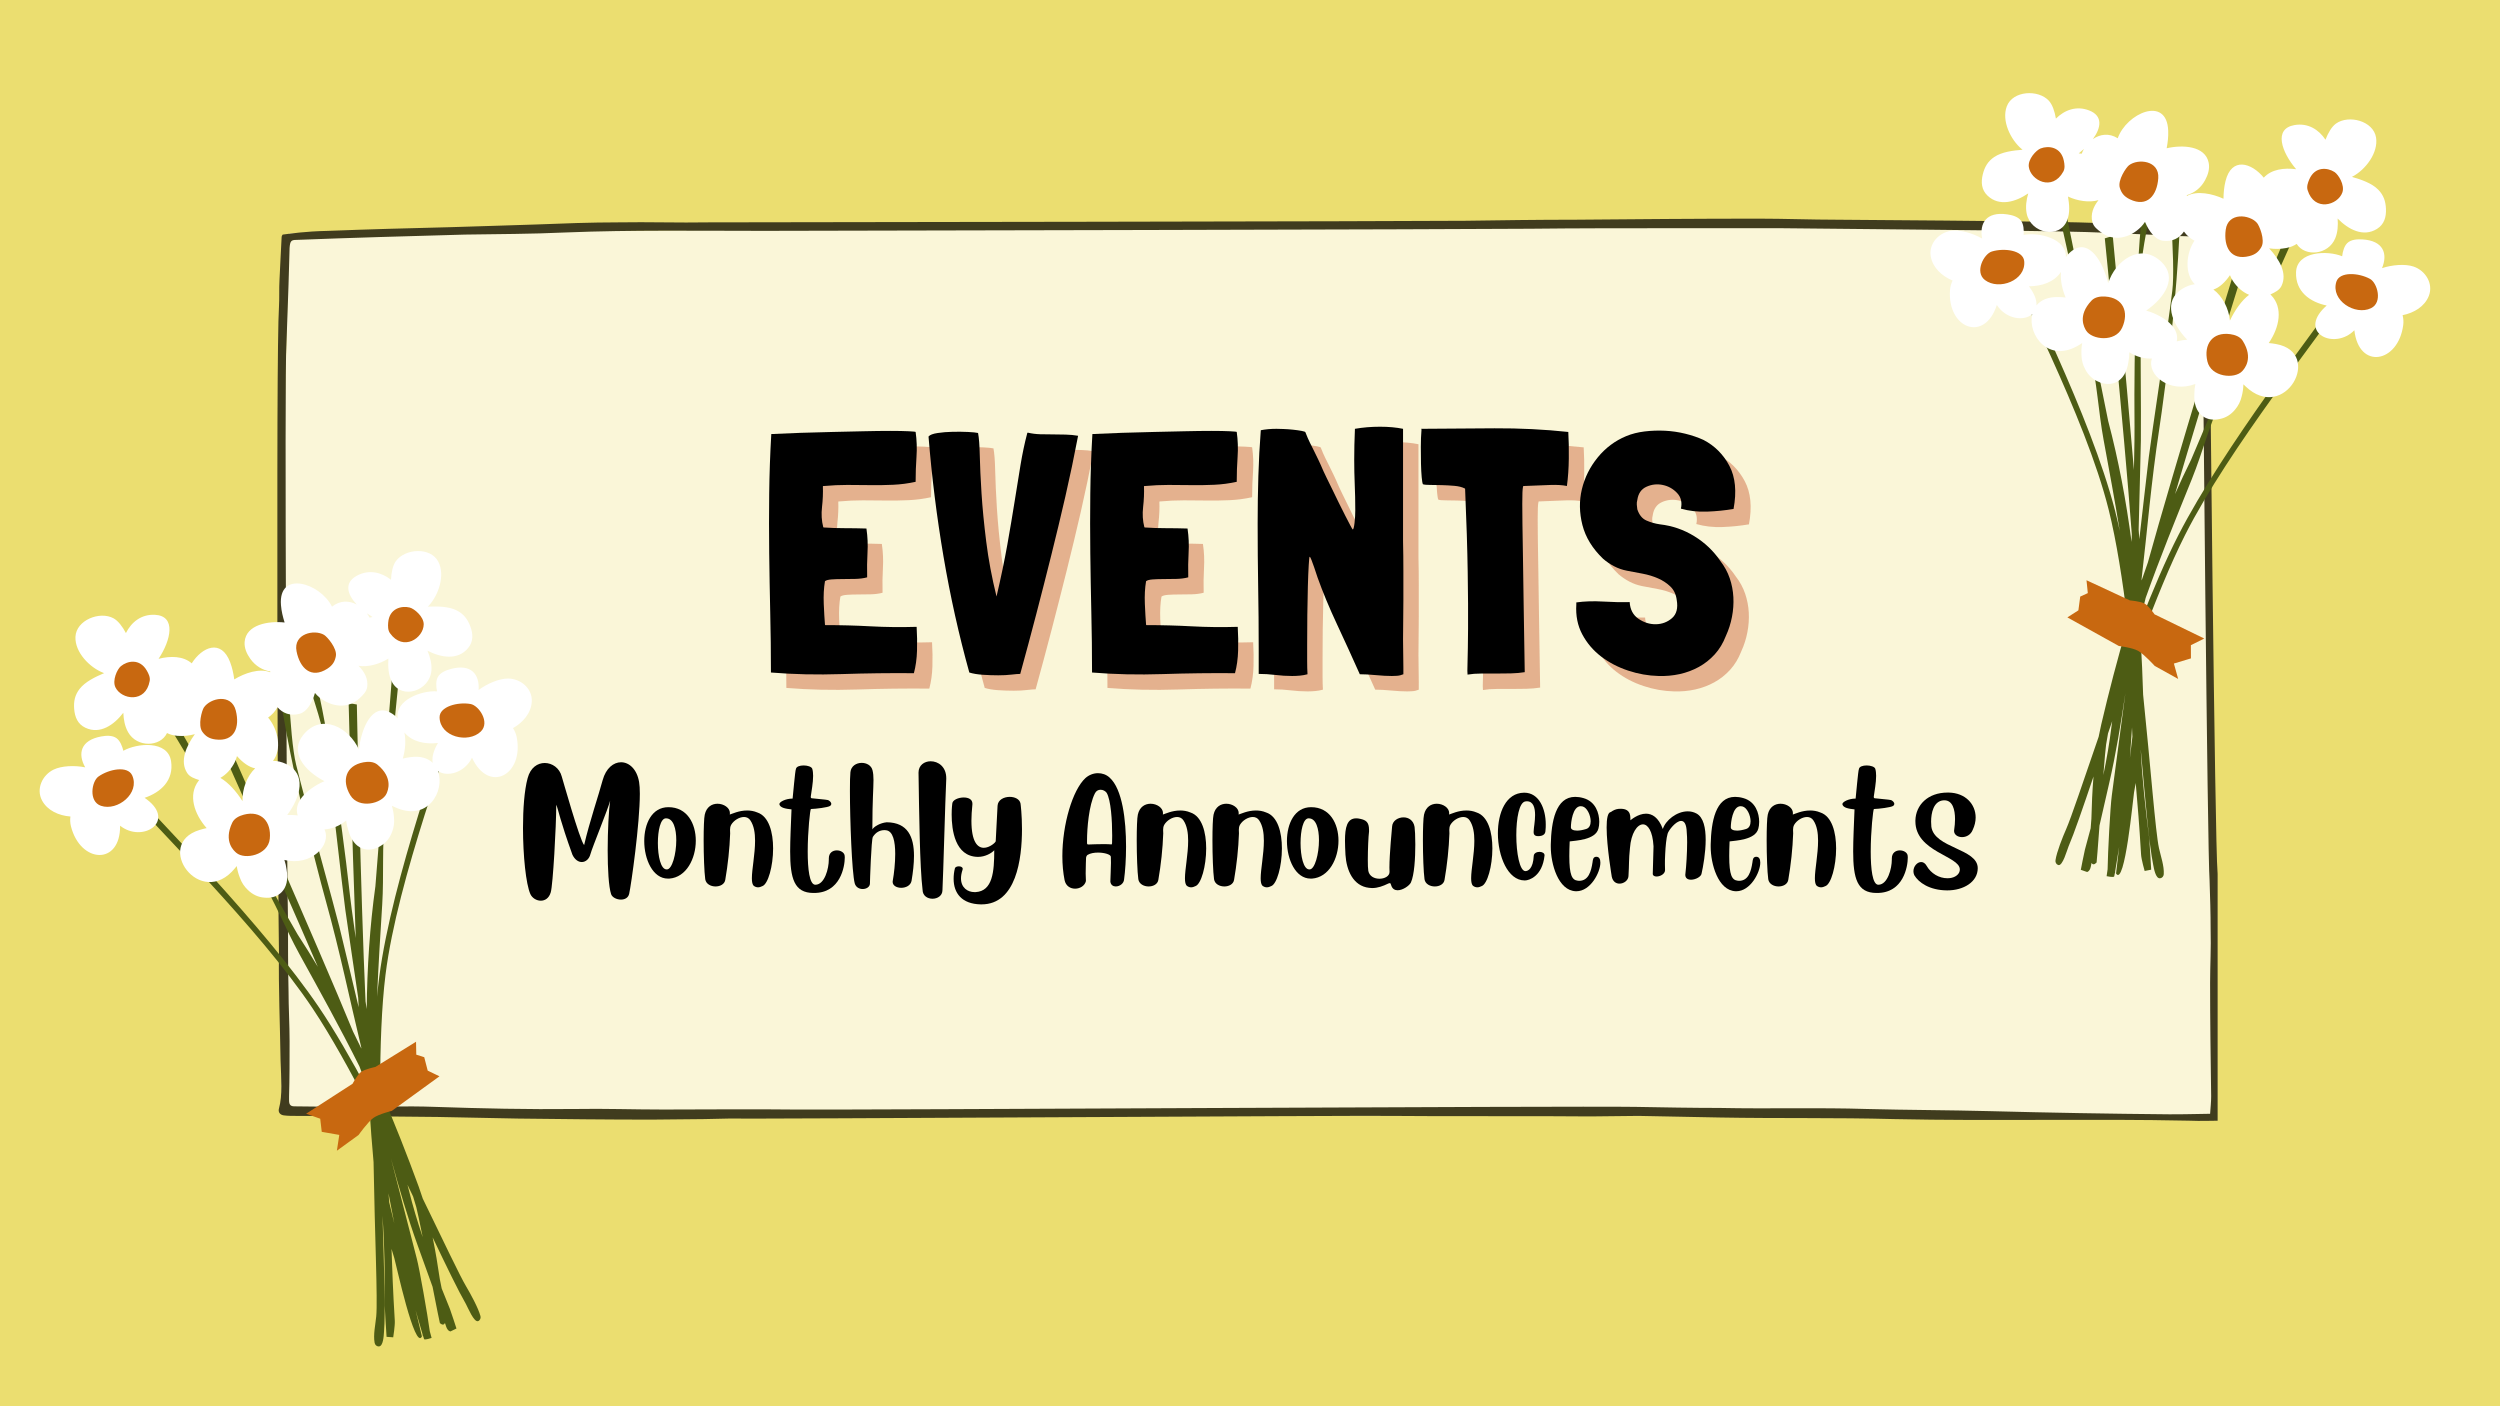<svg xmlns="http://www.w3.org/2000/svg" xmlns:xlink="http://www.w3.org/1999/xlink" width="1920" zoomAndPan="magnify" viewBox="0 0 1440 810" height="1080" preserveAspectRatio="xMidYMid meet" version="1.0"><defs><filter x="0%" y="0%" width="100%" height="100%" id="7a7da3e91b"><feColorMatrix values="0 0 0 0 1 0 0 0 0 1 0 0 0 0 1 0 0 0 1 0" color-interpolation-filters="sRGB"/></filter><g/><mask id="02844cd779"><g filter="url(#7a7da3e91b)"><rect x="-144" width="1728" fill="#000000" y="-81" height="972" fill-opacity="0.73"/></g></mask><clipPath id="39c102046f"><path d="M 3 4 L 1116.32 4 L 1116.32 519 L 3 519 Z M 3 4 " clip-rule="nonzero"/></clipPath><clipPath id="8b576d9637"><path d="M 1116.16 518.371 L 3.215 516.535 L 3.215 186.184 L 7.5 9.508 L 557.707 4.918 L 1111.57 6.145 Z M 1116.16 518.371 " clip-rule="nonzero"/></clipPath><clipPath id="d973a23b1b"><path d="M 0.602 0.941 L 1119 0.941 L 1119 521 L 0.602 521 Z M 0.602 0.941 " clip-rule="nonzero"/></clipPath><clipPath id="af33b6bd6c"><path d="M 1111.57 6.145 C 1111.875 9.203 1111.875 11.652 1112.18 14.098 C 1112.793 24.02 1113.102 34.984 1113.711 45.562 C 1113.711 60.84 1116.773 362.062 1118.301 377.34 C 1119.832 400.449 1118.914 423.953 1118.914 447.062 C 1118.914 467.434 1119.219 486.234 1119.527 506.133 C 1119.527 511.336 1119.527 514.699 1119.527 520.516 C 1114.02 520.516 1109.121 520.82 1101.934 520.516 C 1045.605 519.293 988.406 520.82 932.078 519.598 C 898.281 518.68 865.352 519.293 831.555 518.68 C 815.953 518.371 800.355 518.066 784.758 517.762 C 775.223 517.762 766.559 518.066 757.027 518.066 C 732.762 517.762 666.031 518.066 641.77 517.762 C 624.438 517.453 277.797 519.598 260.465 519.293 C 256.129 519.293 250.93 519.598 246.598 519.598 C 236.199 519.598 226.668 519.902 216.266 519.902 C 190.27 519.902 165.137 519.598 139.141 519.293 C 123.539 518.984 107.941 518.68 93.211 518.371 C 65.48 518.066 37.746 517.762 11.477 517.762 C 9.031 517.762 6.887 517.762 4.441 517.453 C 2.297 517.148 1.074 515.617 1.684 513.477 C 3.828 505.82 2.91 496.027 2.605 485.844 C 2.297 465.082 1.379 444.711 1.684 423.953 C 1.074 398.098 -0.152 78.074 1.684 51.828 C 1.992 46.738 1.684 41.254 1.992 36.16 C 2.297 27.934 2.91 18.926 3.215 11.652 C 3.215 11.039 3.523 10.426 3.828 10.121 C 9.031 9.508 16.082 8.285 29.949 7.98 C 53.348 7.062 76.746 6.449 101.008 5.836 C 117.477 5.227 133.941 4.918 149.539 4.309 C 165.137 3.695 181.602 3.082 197.203 3.082 C 214.535 2.777 231.867 3.391 249.199 3.082 C 270.863 3.082 663.434 2.473 685.098 2.164 C 705.895 1.859 726.695 1.555 748.359 1.555 C 783.891 1.246 818.555 0.941 854.086 0.941 C 868.816 0.941 884.418 1.555 899.148 1.555 C 939.879 1.859 981.477 2.164 1022.207 2.777 C 1043.871 3.082 1065.535 4 1087.199 4.918 C 1092.398 4.918 1097.602 4.918 1101.934 4.918 C 1106.98 5.227 1109.121 5.836 1111.57 6.145 Z M 1114.02 516.535 C 1114.324 512.559 1114.629 509.5 1114.629 506.438 C 1114.324 484.273 1114.02 463.516 1114.02 441.188 C 1114.02 431.004 1114.629 420.82 1114.324 410.633 C 1114.324 401.234 1114.02 391.441 1113.711 382.039 C 1112.488 367.547 1109.734 67.496 1109.734 53.004 C 1109.121 40.863 1108.512 28.328 1107.898 16.242 C 1107.59 11.652 1107.285 11.344 1099.332 11.039 C 1096.734 11.039 1095 11.039 1092.398 10.734 C 1070.734 9.816 1048.203 8.59 1026.539 8.285 C 973.676 7.367 919.945 7.062 867.086 6.449 C 859.285 6.449 850.617 6.449 842.82 6.449 C 829.82 6.449 816.82 6.449 804.688 6.449 C 776.957 6.449 749.227 6.449 722.363 6.754 C 698.965 7.062 304.66 7.98 281.262 7.98 C 243.133 7.98 205 7.367 166.871 8.898 C 146.938 9.816 127.875 9.816 108.809 10.121 C 75.879 11.039 42.945 11.957 11.785 13.18 C 8.723 13.18 8.113 13.793 7.805 17.75 C 7.5 24.801 7.5 31.852 7.195 38.902 C 6.887 50.656 6.277 62.016 5.969 73.766 C 4.746 86.301 6.277 392.617 6.887 405.148 C 6.887 418.469 6.887 432.18 7.195 445.496 C 7.195 455.289 7.805 465.082 7.805 474.875 C 7.805 485.449 7.805 496.027 7.5 506.438 C 7.5 507.355 7.5 507.969 7.5 508.887 C 7.5 511.336 8.418 512.254 10.559 512.254 C 17.816 512.254 29.949 512.559 41.215 512.559 C 57.68 512.559 75.012 511.945 91.477 512.559 C 118.34 513.477 145.207 514.09 172.07 513.781 C 189.402 513.477 205.867 514.09 223.199 514.09 C 248.332 514.09 273.461 513.781 298.594 514.09 C 335.859 514.395 744.895 511.945 783.023 512.559 C 799.488 512.863 815.953 513.172 831.555 513.172 C 860.152 513.781 887.883 512.863 916.48 513.781 C 939.879 514.395 963.277 514.395 986.676 515.008 C 1021.34 515.926 1056.004 516.535 1090.668 516.844 C 1103.668 516.844 1109.121 516.535 1114.02 516.535 Z M 1114.02 516.535 " clip-rule="nonzero"/></clipPath><clipPath id="2b9040be6d"><rect x="0" width="1121" y="0" height="522"/></clipPath><clipPath id="d24ec61ae5"><path d="M 69 348 L 277 348 L 277 776 L 69 776 Z M 69 348 " clip-rule="nonzero"/></clipPath><clipPath id="571b55daa1"><path d="M 0 364.367 L 284.355 299.094 L 386.711 744.996 L 102.355 810.27 Z M 0 364.367 " clip-rule="nonzero"/></clipPath><clipPath id="cc48b847e0"><path d="M 0 364.367 L 284.355 299.094 L 386.711 744.996 L 102.355 810.27 Z M 0 364.367 " clip-rule="nonzero"/></clipPath><clipPath id="03a0c48c4b"><path d="M 0 364.367 L 284.355 299.094 L 386.711 744.996 L 102.355 810.27 Z M 0 364.367 " clip-rule="nonzero"/></clipPath><clipPath id="e3b484d4ad"><path d="M 22 317 L 307 317 L 307 518 L 22 518 Z M 22 317 " clip-rule="nonzero"/></clipPath><clipPath id="879a63a975"><path d="M 0 364.367 L 284.355 299.094 L 386.711 744.996 L 102.355 810.27 Z M 0 364.367 " clip-rule="nonzero"/></clipPath><clipPath id="222a8a2269"><path d="M 0 364.367 L 284.355 299.094 L 386.711 744.996 L 102.355 810.27 Z M 0 364.367 " clip-rule="nonzero"/></clipPath><clipPath id="903d9fdf6f"><path d="M 0 364.367 L 284.355 299.094 L 386.711 744.996 L 102.355 810.27 Z M 0 364.367 " clip-rule="nonzero"/></clipPath><clipPath id="59ae87949f"><path d="M 53 349 L 280 349 L 280 494 L 53 494 Z M 53 349 " clip-rule="nonzero"/></clipPath><clipPath id="24a591e19d"><path d="M 0 364.367 L 284.355 299.094 L 386.711 744.996 L 102.355 810.27 Z M 0 364.367 " clip-rule="nonzero"/></clipPath><clipPath id="22731a9c88"><path d="M 0 364.367 L 284.355 299.094 L 386.711 744.996 L 102.355 810.27 Z M 0 364.367 " clip-rule="nonzero"/></clipPath><clipPath id="d1893162bf"><path d="M 0 364.367 L 284.355 299.094 L 386.711 744.996 L 102.355 810.27 Z M 0 364.367 " clip-rule="nonzero"/></clipPath><clipPath id="388fc5480d"><path d="M 176 600 L 254 600 L 254 663 L 176 663 Z M 176 600 " clip-rule="nonzero"/></clipPath><clipPath id="aa640f3751"><path d="M 0 364.367 L 284.355 299.094 L 386.711 744.996 L 102.355 810.27 Z M 0 364.367 " clip-rule="nonzero"/></clipPath><clipPath id="fadea1f409"><path d="M 0 364.367 L 284.355 299.094 L 386.711 744.996 L 102.355 810.27 Z M 0 364.367 " clip-rule="nonzero"/></clipPath><clipPath id="14b8713683"><path d="M 0 364.367 L 284.355 299.094 L 386.711 744.996 L 102.355 810.27 Z M 0 364.367 " clip-rule="nonzero"/></clipPath><clipPath id="776b114713"><path d="M 1150 83 L 1353 83 L 1353 506 L 1150 506 Z M 1150 83 " clip-rule="nonzero"/></clipPath><clipPath id="4c294a8c7b"><path d="M 1121.594 40.855 L 1411.727 71.527 L 1363.625 526.492 L 1073.492 495.816 Z M 1121.594 40.855 " clip-rule="nonzero"/></clipPath><clipPath id="ac6c8e9822"><path d="M 1411.445 71.496 L 1121.312 40.824 L 1073.215 495.789 L 1363.348 526.461 Z M 1411.445 71.496 " clip-rule="nonzero"/></clipPath><clipPath id="32152cf400"><path d="M 1411.445 71.496 L 1121.312 40.824 L 1073.215 495.789 L 1363.348 526.461 Z M 1411.445 71.496 " clip-rule="nonzero"/></clipPath><clipPath id="98df4ffb29"><path d="M 1111 53 L 1400 53 L 1400 242 L 1111 242 Z M 1111 53 " clip-rule="nonzero"/></clipPath><clipPath id="6ebb39e82e"><path d="M 1121.594 40.855 L 1411.727 71.527 L 1363.625 526.492 L 1073.492 495.816 Z M 1121.594 40.855 " clip-rule="nonzero"/></clipPath><clipPath id="82145a803b"><path d="M 1411.445 71.496 L 1121.312 40.824 L 1073.215 495.789 L 1363.348 526.461 Z M 1411.445 71.496 " clip-rule="nonzero"/></clipPath><clipPath id="90d93ac0e6"><path d="M 1411.445 71.496 L 1121.312 40.824 L 1073.215 495.789 L 1363.348 526.461 Z M 1411.445 71.496 " clip-rule="nonzero"/></clipPath><clipPath id="ad168a6243"><path d="M 1140 84 L 1370 84 L 1370 217 L 1140 217 Z M 1140 84 " clip-rule="nonzero"/></clipPath><clipPath id="53a960624e"><path d="M 1121.594 40.855 L 1411.727 71.527 L 1363.625 526.492 L 1073.492 495.816 Z M 1121.594 40.855 " clip-rule="nonzero"/></clipPath><clipPath id="7da7c0f780"><path d="M 1411.445 71.496 L 1121.312 40.824 L 1073.215 495.789 L 1363.348 526.461 Z M 1411.445 71.496 " clip-rule="nonzero"/></clipPath><clipPath id="7bd76f5562"><path d="M 1411.445 71.496 L 1121.312 40.824 L 1073.215 495.789 L 1363.348 526.461 Z M 1411.445 71.496 " clip-rule="nonzero"/></clipPath><clipPath id="670c36599c"><path d="M 1190 334 L 1270 334 L 1270 392 L 1190 392 Z M 1190 334 " clip-rule="nonzero"/></clipPath><clipPath id="1978901d73"><path d="M 1121.594 40.855 L 1411.727 71.527 L 1363.625 526.492 L 1073.492 495.816 Z M 1121.594 40.855 " clip-rule="nonzero"/></clipPath><clipPath id="98cfbcad14"><path d="M 1411.445 71.496 L 1121.312 40.824 L 1073.215 495.789 L 1363.348 526.461 Z M 1411.445 71.496 " clip-rule="nonzero"/></clipPath><clipPath id="766c02ff27"><path d="M 1411.445 71.496 L 1121.312 40.824 L 1073.215 495.789 L 1363.348 526.461 Z M 1411.445 71.496 " clip-rule="nonzero"/></clipPath></defs><rect x="-144" width="1728" fill="#ffffff" y="-81" height="972" fill-opacity="1"/><rect x="-144" width="1728" fill="#ebde70" y="-81" height="972" fill-opacity="1"/><g mask="url(#02844cd779)"><g transform="matrix(1, 0, 0, 1, 159, 125)"><g clip-path="url(#2b9040be6d)"><g clip-path="url(#39c102046f)"><g clip-path="url(#8b576d9637)"><path fill="#ffffff" d="M 0.766 0.941 L 1118.355 0.941 L 1118.355 521.129 L 0.766 521.129 Z M 0.766 0.941 " fill-opacity="1" fill-rule="nonzero"/></g></g><g clip-path="url(#d973a23b1b)"><g clip-path="url(#af33b6bd6c)"><path fill="#000000" d="M 0.766 0.941 L 1118.355 0.941 L 1118.355 521.129 L 0.766 521.129 Z M 0.766 0.941 " fill-opacity="1" fill-rule="nonzero"/></g></g></g></g></g><g clip-path="url(#d24ec61ae5)"><g clip-path="url(#571b55daa1)"><g clip-path="url(#cc48b847e0)"><g clip-path="url(#03a0c48c4b)"><path fill="#4d5c14" d="M 206.328 574.738 C 203.906 557.789 201.246 540.855 198.895 523.996 C 197.094 511.055 191.035 454.824 187.332 428.117 C 185.023 411.5 167.719 365.168 167.719 365.168 C 168.996 363.988 170.938 360.926 173 362.914 C 177.027 366.809 184.43 399.719 190.25 433.844 C 195.738 466.039 199.742 499.426 200.578 507.062 C 201.84 518.574 203.324 529.555 204.902 540.301 C 202.699 480.973 200.816 404.945 200.816 404.945 L 205.543 405.797 C 205.543 405.797 207.664 514.027 210.551 576.844 C 210.777 578.309 211 579.766 211.223 581.227 C 211.473 557.52 212.973 533.848 216.23 510.457 L 228.953 349.758 C 230.406 348.922 232.926 347.777 234.148 349.488 C 235.656 351.594 233.594 356.879 233.23 359.039 C 231.348 369.996 223.641 455.234 221.824 470.855 C 219.91 487.305 221.191 504.328 220.164 520.863 C 219.074 538.504 217.926 556.312 217.199 574.152 C 217.57 570.051 217.996 566.141 218.48 562.449 C 225.891 506.027 255.922 425.172 264.027 397.918 C 264.336 396.879 267.395 397.867 267.125 398.918 C 260.129 426.16 229.02 505.621 222.062 561.391 C 219.781 579.672 218.992 602.797 218.941 627.012 L 219.156 627.73 C 219.273 628.125 219.402 628.559 219.539 629.023 C 227.348 647.016 234.5 665.273 241.191 683.559 C 242.012 685.797 242.785 688.082 243.516 690.395 C 255.441 714.891 264.754 734.68 268.547 741.059 C 270.977 745.137 275.504 753.41 276.738 758.035 C 277.039 759.16 276.602 760.406 275.504 760.93 C 273.074 762.102 269.395 752.895 268.375 751.129 C 264.074 743.688 257.371 729.832 249.203 712.73 C 250.871 720.836 252.199 728.973 253.332 736.777 C 253.434 737.484 253.879 739.52 254.414 742.164 C 255.98 746.117 257.566 750.043 259.152 753.938 C 259.746 755.395 262.918 765.223 262.918 765.223 L 259.469 766.906 C 259.469 766.906 257.887 766.84 256.973 764.086 C 256.742 763.379 256.508 762.684 256.281 762 C 255.801 763.156 254.895 763.375 253.383 762.141 C 253.285 762.062 251.457 752.805 249.16 741.188 C 246.414 733.395 243.84 726.352 240.719 717.727 C 234.762 701.262 229.879 684.281 225.199 667.273 C 231.809 692.945 238.641 719.602 240.023 724.77 C 241.66 730.898 246.289 757.402 247.551 766.766 C 248.227 769.277 248.598 770.652 248.598 770.652 C 248.598 770.652 244.523 772.059 244.262 771.289 C 244.102 770.824 243.91 770.215 243.688 769.496 C 243.598 769.504 243.547 769.512 243.547 769.512 C 243.547 769.512 243.477 769.121 243.34 768.371 C 242.355 765.121 240.934 760.199 239.375 754.645 C 241.574 763.609 243.055 769.711 243.02 769.789 C 238.953 778.344 228.059 727.727 227.145 724.746 C 226.602 722.969 226.055 721.168 225.516 719.352 C 225.949 732.391 226.332 743.113 227.398 760.707 C 227.574 763.602 226.488 770.297 226.488 770.297 L 222.664 770.016 C 222.664 770.016 221.594 753.668 221.605 752.098 C 221.707 735.027 221.594 717.543 220.309 700.289 C 221.227 730.535 222.121 755.883 221.18 767.266 C 221.012 769.297 220.832 775.574 218.129 775.559 C 216.914 775.551 215.984 774.613 215.777 773.465 C 214.914 768.758 216.262 762.961 216.711 758.234 C 217.621 748.648 215.863 711.32 215.168 669.371 C 214.238 659.035 213.438 648.648 212.801 638.242 C 201.863 617 190.613 596.656 180.141 580.945 C 148.969 534.184 87.887 475.004 69.91 453.367 C 69.215 452.531 71.555 450.328 72.281 451.137 C 91.27 472.305 151.93 533.254 183.832 580.375 C 192.797 593.625 202.52 610.508 212.094 628.363 L 211.926 627.805 C 211.066 624.895 209.375 620.238 207.039 614.254 C 196.105 592.281 184.156 570.773 172.43 549.508 C 164.434 535 158.305 519.062 149.543 505.012 C 141.215 491.672 97.785 417.922 91.402 408.816 C 90.145 407.031 86.023 403.133 86.484 400.582 C 86.859 398.512 89.625 398.465 91.293 398.598 L 171.535 538.418 C 175.516 544.492 179.363 550.664 183.078 556.91 C 158.859 500.746 128.516 433.238 128.516 433.238 L 132.426 430.453 C 132.426 430.453 182.355 543.086 203.336 594.156 C 204.961 597.418 206.555 600.688 208.133 603.973 L 208.094 603.594 C 208.078 603.457 208.066 603.324 208.055 603.188 L 208.051 603.156 C 201.285 575.09 195.863 548.312 187.602 518.641 C 185.539 511.242 176.848 478.762 169.977 446.832 C 162.695 412.984 157.336 379.684 159.629 374.574 C 160.805 371.961 163.75 374.082 165.367 374.699 C 165.367 374.699 166.523 424.145 170.562 440.43 C 177.047 466.602 192.32 521.059 195.453 533.738 C 199.262 549.141 202.84 564.691 206.59 580.191 C 206.5 578.43 206.41 576.609 206.328 574.738 Z M 234.699 682.418 C 235.02 683.613 235.277 684.613 235.461 685.355 C 237.695 694.484 240.43 703.578 243.465 712.586 C 241.703 703.867 240.273 697.023 239.797 695.371 C 239.195 693.289 238.574 691.211 237.934 689.141 C 236.867 686.922 235.793 684.676 234.699 682.418 Z M 223.781 687.352 C 225.039 693.891 226.188 699.84 227.121 704.719 C 226.027 700.238 225.035 696.121 224.199 692.629 C 224.066 690.871 223.926 689.109 223.781 687.352 " fill-opacity="1" fill-rule="evenodd"/></g></g></g></g><g clip-path="url(#e3b484d4ad)"><g clip-path="url(#879a63a975)"><g clip-path="url(#222a8a2269)"><g clip-path="url(#903d9fdf6f)"><path fill="#ffffff" d="M 96.203 422.234 C 92.391 430.332 78.887 430.777 73.785 421.734 C 71.891 418.383 71.195 414.48 71.023 410.555 C 65.699 417.512 57.691 423.172 49.215 419.195 C 44.77 417.113 43.105 413.059 42.723 408.387 C 42.375 404.059 43.105 400.348 45.844 396.824 C 49.086 392.652 54.859 389.898 59.98 387.723 C 59.77 387.645 59.594 387.578 59.445 387.52 C 51.645 384.469 43.121 375.758 43.457 366.867 C 43.824 357.195 57.5 351.805 65.41 356.148 C 68.078 357.617 70.582 360.949 72.527 364.641 C 75.688 358.344 81.359 353.73 89.23 354.125 C 101.598 354.746 98.516 368.68 91.332 379.48 C 98.129 377.746 105.57 377.805 110.43 382.086 C 116.402 372.66 127.402 367.793 132.562 381.43 C 133.809 384.719 134.469 387.941 134.938 391.34 C 140.84 387.707 149.531 384.727 155.602 387.215 C 155.637 387.066 155.676 386.922 155.715 386.773 C 151.297 386.02 147.184 383.715 144.133 379.41 C 142.141 376.598 140.633 373.289 140.902 369.754 C 141.676 359.688 154.781 357.547 163.938 358.559 C 162.906 355.289 162.125 352.094 161.84 348.586 C 160.203 328.195 184.531 335.816 191.227 349.453 C 195.863 345.695 201.129 345.891 205.492 348.215 C 199.938 342.281 198.066 335.629 205.625 331.574 C 212.57 327.852 219.672 329.598 225.219 333.938 C 225.402 329.766 226.238 325.688 228.023 323.215 C 233.309 315.906 247.98 314.93 252.449 323.516 C 256.559 331.406 252.574 342.926 246.832 349.023 C 246.727 349.137 246.594 349.277 246.438 349.434 C 251.996 349.211 258.391 349.23 263.105 351.617 C 267.09 353.629 269.34 356.668 270.875 360.73 C 272.527 365.121 272.754 369.492 269.629 373.281 C 263.664 380.496 254.008 378.805 246.219 374.797 C 247.742 378.418 248.785 382.242 248.504 386.086 C 247.652 397.953 231.496 403.273 225.84 392.91 C 223.59 388.781 223.484 383.984 223.695 379.34 C 218.832 382.422 211.992 384.445 206.496 383.504 C 209.961 386.922 212.121 390.98 211.516 395.641 C 211.156 398.391 209.043 400.383 207.125 402.188 C 200.391 408.531 190.98 407.262 184.031 401.734 C 183.074 400.973 182.203 400.098 181.418 399.145 C 179.703 405.117 176.664 410.062 172.535 411.152 C 167.109 412.578 162.809 410.777 159.812 407.359 C 158.48 409.809 156.625 411.797 154.438 413.328 C 160.34 420.215 162.391 431.828 157.238 438.246 C 159.613 438.238 162.172 438.805 164.875 440.078 C 176.559 445.586 173.414 458.84 165.414 469.461 C 166.938 469.383 168.418 469.406 169.812 469.52 C 170.398 469.566 170.965 469.621 171.516 469.688 C 169.727 464.652 172.348 457.996 182.914 451.898 C 184.125 451.199 185.461 450.547 186.871 449.965 C 175.09 443.785 166.582 433.148 174.789 423.172 C 185.309 410.379 201.113 419.195 206.711 431.707 C 208.312 418.613 214.578 405.129 224.637 410.352 C 226.41 411.273 227.891 412.465 229.098 413.859 C 227.406 403.121 243.066 397.586 251.727 398.223 C 251.156 395.434 251.008 392.262 252.125 390.094 C 253.535 387.359 256.992 386.047 259.75 385.312 C 271.504 382.172 276.301 388.52 275.684 397.445 C 280.688 393.695 287.59 390.836 292.578 390.844 C 299.852 390.855 306.703 396.496 306.309 404.094 C 305.973 410.668 301.293 416.105 295.492 419.402 C 296.508 420.996 297.254 422.738 297.625 424.648 C 301.887 446.367 281.539 457.375 271.883 436.434 C 267.527 445.301 257.438 447.711 252.266 444.117 C 256.477 455.578 246.375 473.957 227.105 464.77 C 226.645 464.551 226.176 464.324 225.699 464.094 C 226.422 466.523 226.816 468.801 226.938 470.922 C 227.25 473.91 226.809 476.703 225.836 479.172 C 224.488 482.926 222.055 485.691 219.184 487.285 C 212.582 491.43 203.734 489.957 200.57 478.066 C 200.039 476.453 199.633 474.648 199.379 472.641 C 195.402 475.914 191.012 477.477 186.898 477.754 C 191.18 486.734 179.18 499.176 163.805 495.309 C 164.434 497.23 164.84 499.039 165.047 500.723 C 167.277 512.824 159.91 517.941 152.168 517.02 C 148.891 516.809 145.508 515.344 142.684 512.531 C 140.75 510.715 139.156 508.375 138.16 505.543 C 137.359 503.578 136.746 501.348 136.359 498.84 C 136.031 499.258 135.703 499.66 135.379 500.055 C 115.531 524.402 88.094 486.309 114.883 478.074 C 116.285 477.641 117.66 477.277 119.023 476.988 C 111.871 468.871 108.203 457.875 114.332 449.812 C 114.465 449.637 114.602 449.469 114.738 449.309 L 114.562 449.25 C 112.059 448.441 109.289 447.543 107.793 445.211 C 103.496 438.527 107.074 430.012 112.25 422.867 C 109.098 423.738 105.812 424.098 102.367 423.855 C 99.945 423.684 97.898 423.109 96.203 422.234 Z M 69.18 475.605 C 81.973 485.789 101.418 473.262 84.656 460.527 C 84.211 460.188 83.75 459.859 83.285 459.547 C 92.578 456.422 100.25 449.469 98.527 438.398 C 96.652 426.316 78.953 427.969 71.051 432.445 C 70.375 429.68 69.156 426.746 67.215 425.27 C 64.773 423.398 61.086 423.691 58.281 424.203 C 46.316 426.395 44.691 434.184 49.07 441.992 C 42.941 440.738 35.473 441.109 30.973 443.246 C 24.402 446.367 20.625 454.398 24.227 461.102 C 27.348 466.898 33.898 469.812 40.555 470.309 C 40.324 472.184 40.391 474.074 40.867 475.961 C 46.309 497.418 69.41 498.664 69.18 475.605 Z M 232.926 421.957 C 237.504 427.332 244.934 428.82 252.27 427.953 C 251.977 428.438 251.703 428.926 251.445 429.422 C 249.32 433.512 248.762 436.848 249.258 439.41 C 246.48 436.727 242.191 435.273 236.227 436.137 C 234.773 436.344 233.375 436.602 232.02 436.926 C 233.469 431.895 233.891 426.605 232.926 421.957 Z M 146.973 442.555 C 143.477 441.961 139.746 439.203 136.496 435.508 C 136.195 436.703 135.781 437.863 135.238 438.961 C 133.316 442.879 130.418 446.113 126.922 448.059 C 131.52 450.703 136.145 455.867 139.668 461.445 C 139.52 454.375 142.242 447.035 146.973 442.555 Z M 211.293 353.238 C 212.348 353.996 213.445 354.719 214.57 355.398 C 214.004 355.504 213.441 355.629 212.883 355.766 C 212.422 354.887 211.895 354.039 211.293 353.238 " fill-opacity="1" fill-rule="evenodd"/></g></g></g></g><g clip-path="url(#59ae87949f)"><g clip-path="url(#24a591e19d)"><g clip-path="url(#22731a9c88)"><g clip-path="url(#d1893162bf)"><path fill="#c86810" d="M 136.121 491.219 C 134.867 490.133 128.586 484.879 133.742 473.922 C 134.965 471.324 137.789 469.949 140.441 469.25 C 150.512 466.602 156.426 473.344 155.395 483.188 C 154.418 492.543 140.953 495.391 136.121 491.219 Z M 222.652 457.102 C 223.324 455.582 226.75 448.148 217.406 440.449 C 215.188 438.621 212.047 438.59 209.348 439.094 C 199.117 441.004 196.656 449.629 201.797 458.086 C 206.684 466.121 220.07 462.938 222.652 457.102 Z M 276.945 421.355 C 282.438 416.027 275.789 406.352 271.062 405.508 C 263.68 404.191 253.066 406.969 253.199 413.242 C 253.434 424.445 269.676 428.402 276.945 421.355 Z M 58.152 464.141 C 50.91 461.676 52.785 450.086 56.695 447.301 C 62.801 442.953 73.586 440.918 76.148 446.648 C 80.73 456.879 67.738 467.402 58.152 464.141 Z M 116.547 421.492 C 113.859 417.762 116.301 409.176 117.438 407.504 C 121.148 402.035 133.262 399.297 135.801 409.227 C 138.273 418.879 135.102 427.359 124.086 425.926 C 120.375 425.445 118.32 423.949 116.547 421.492 Z M 193.457 377.949 C 194.289 373.422 188.406 366.711 186.668 365.684 C 180.973 362.328 168.855 365.035 170.805 375.098 C 172.699 384.879 179.195 391.191 188.535 385.184 C 191.684 383.156 192.906 380.93 193.457 377.949 Z M 244.055 359.645 C 244.102 355.152 238.648 350.621 236.035 349.949 C 231.383 348.754 224.254 350.352 223.594 358.629 C 223.43 360.66 223.387 362.977 224.633 364.723 C 232.312 375.5 243.969 367.504 244.055 359.645 Z M 66.5 395.934 C 64.535 391.891 67.527 385.461 69.602 383.738 C 73.301 380.668 80.422 379.062 84.562 386.266 C 85.574 388.027 86.605 390.102 86.227 392.219 C 83.895 405.242 69.938 403 66.5 395.934 " fill-opacity="1" fill-rule="evenodd"/></g></g></g></g><g clip-path="url(#388fc5480d)"><g clip-path="url(#aa640f3751)"><g clip-path="url(#fadea1f409)"><g clip-path="url(#14b8713683)"><path fill="#c86810" d="M 176.324 641.512 L 203.086 624.234 C 203.086 624.234 205.793 619.031 207.988 617.418 C 210.176 615.801 216.23 614.559 216.23 614.559 L 239.637 600.035 L 239.777 607.48 L 244.359 608.945 L 246.355 616.676 L 253.137 619.957 L 225.684 639.867 C 225.684 639.867 218.117 641.711 215.047 643.938 C 211.855 646.254 206.539 653.75 206.539 653.75 L 194.043 662.812 L 195.426 653.707 L 185.324 651.938 L 184.445 644.379 L 176.324 641.512 " fill-opacity="1" fill-rule="evenodd"/></g></g></g></g><g fill="#db936d" fill-opacity="0.69"><g transform="translate(443.904, 397.245)"><g><path d="M 92.969 -27.312 C 83.875 -27.039 75.039 -27.141 66.469 -27.609 C 57.895 -28.078 49.191 -28.312 40.359 -28.312 L 40.156 -28.516 C 39.895 -31.723 39.66 -35.738 39.453 -40.562 C 39.254 -45.383 39.488 -49.734 40.156 -53.609 C 40.832 -54.148 42.109 -54.488 43.984 -54.625 C 45.859 -54.758 47.961 -54.828 50.297 -54.828 C 52.641 -54.828 55.082 -54.859 57.625 -54.922 C 60.176 -54.984 62.453 -55.285 64.453 -55.828 C 64.328 -60.773 64.395 -65.523 64.656 -70.078 C 64.926 -74.629 64.727 -79.18 64.062 -83.734 L 64.062 -83.938 C 59.906 -84.07 55.754 -84.141 51.609 -84.141 C 47.461 -84.141 43.379 -84.273 39.359 -84.547 L 39.156 -84.75 C 38.219 -88.363 37.984 -92.211 38.453 -96.297 C 38.922 -100.379 39.086 -104.359 38.953 -108.234 L 39.156 -108.438 L 39.766 -108.438 C 44.18 -108.844 48.598 -109.047 53.016 -109.047 C 57.43 -109.047 61.848 -109.008 66.266 -108.938 C 70.68 -108.875 75.066 -108.941 79.422 -109.141 C 83.773 -109.336 88.094 -109.906 92.375 -110.844 L 92.375 -111.047 C 92.375 -115.734 92.539 -120.484 92.875 -125.297 C 93.207 -130.117 93.039 -134.875 92.375 -139.562 C 92.375 -139.695 91.035 -139.832 88.359 -139.969 C 85.68 -140.102 82.133 -140.172 77.719 -140.172 C 73.301 -140.172 68.211 -140.102 62.453 -139.969 C 56.691 -139.832 50.734 -139.695 44.578 -139.562 C 38.422 -139.426 32.297 -139.258 26.203 -139.062 C 20.109 -138.863 14.453 -138.629 9.234 -138.359 C 8.566 -126.848 8.164 -115.398 8.031 -104.016 C 7.895 -92.641 7.895 -81.258 8.031 -69.875 C 8.164 -58.5 8.363 -47.086 8.625 -35.641 C 8.895 -24.191 9.031 -12.645 9.031 -1 C 22.02 0.07 35.578 0.375 49.703 -0.094 C 63.828 -0.562 77.719 -0.734 91.375 -0.609 C 92.438 -4.617 93.035 -8.93 93.172 -13.547 C 93.305 -18.172 93.238 -22.625 92.969 -26.906 Z M 92.969 -27.312 "/></g></g></g><g fill="#db936d" fill-opacity="0.69"><g transform="translate(540.498, 397.245)"><g><path d="M 89.359 -137.359 C 87.086 -137.754 84.711 -137.984 82.234 -138.047 C 79.754 -138.117 77.273 -138.156 74.797 -138.156 C 72.328 -138.156 69.883 -138.188 67.469 -138.25 C 65.062 -138.32 62.719 -138.625 60.438 -139.156 C 60.176 -139.156 60.047 -139.023 60.047 -138.766 C 58.566 -133.141 57.289 -127.113 56.219 -120.688 C 55.156 -114.258 54.02 -107.227 52.812 -99.594 C 51.602 -91.969 50.195 -83.633 48.594 -74.594 C 46.988 -65.562 44.914 -55.625 42.375 -44.781 C 39.695 -55.625 37.723 -66.133 36.453 -76.312 C 35.18 -86.488 34.273 -95.789 33.734 -104.219 C 33.203 -112.656 32.867 -119.883 32.734 -125.906 C 32.598 -131.938 32.266 -136.289 31.734 -138.969 C 30.66 -139.227 28.719 -139.426 25.906 -139.562 C 23.094 -139.695 20.145 -139.727 17.062 -139.656 C 13.988 -139.594 11.113 -139.359 8.438 -138.953 C 5.758 -138.555 4.02 -137.891 3.219 -136.953 L 3.219 -136.75 C 5.094 -113.594 7.969 -90.598 11.844 -67.766 C 15.727 -44.941 20.68 -22.688 26.703 -1 C 28.848 -0.332 31.426 0.098 34.438 0.297 C 37.445 0.504 40.426 0.609 43.375 0.609 C 46.188 0.609 48.727 0.473 51 0.203 C 53.281 -0.066 54.957 -0.203 56.031 -0.203 C 59.238 -11.848 62.316 -23.328 65.266 -34.641 C 68.211 -45.953 71.086 -57.227 73.891 -68.469 C 76.703 -79.719 79.414 -91.031 82.031 -102.406 C 84.645 -113.789 87.086 -125.441 89.359 -137.359 Z M 89.359 -137.359 "/></g></g></g><g fill="#db936d" fill-opacity="0.69"><g transform="translate(628.859, 397.245)"><g><path d="M 92.969 -27.312 C 83.875 -27.039 75.039 -27.141 66.469 -27.609 C 57.895 -28.078 49.191 -28.312 40.359 -28.312 L 40.156 -28.516 C 39.895 -31.723 39.66 -35.738 39.453 -40.562 C 39.254 -45.383 39.488 -49.734 40.156 -53.609 C 40.832 -54.148 42.109 -54.488 43.984 -54.625 C 45.859 -54.758 47.961 -54.828 50.297 -54.828 C 52.641 -54.828 55.082 -54.859 57.625 -54.922 C 60.176 -54.984 62.453 -55.285 64.453 -55.828 C 64.328 -60.773 64.395 -65.523 64.656 -70.078 C 64.926 -74.629 64.727 -79.18 64.062 -83.734 L 64.062 -83.938 C 59.906 -84.07 55.754 -84.141 51.609 -84.141 C 47.461 -84.141 43.379 -84.273 39.359 -84.547 L 39.156 -84.75 C 38.219 -88.363 37.984 -92.211 38.453 -96.297 C 38.922 -100.379 39.086 -104.359 38.953 -108.234 L 39.156 -108.438 L 39.766 -108.438 C 44.18 -108.844 48.598 -109.047 53.016 -109.047 C 57.43 -109.047 61.848 -109.008 66.266 -108.938 C 70.68 -108.875 75.066 -108.941 79.422 -109.141 C 83.773 -109.336 88.094 -109.906 92.375 -110.844 L 92.375 -111.047 C 92.375 -115.734 92.539 -120.484 92.875 -125.297 C 93.207 -130.117 93.039 -134.875 92.375 -139.562 C 92.375 -139.695 91.035 -139.832 88.359 -139.969 C 85.68 -140.102 82.133 -140.172 77.719 -140.172 C 73.301 -140.172 68.211 -140.102 62.453 -139.969 C 56.691 -139.832 50.734 -139.695 44.578 -139.562 C 38.422 -139.426 32.297 -139.258 26.203 -139.062 C 20.109 -138.863 14.453 -138.629 9.234 -138.359 C 8.566 -126.848 8.164 -115.398 8.031 -104.016 C 7.895 -92.641 7.895 -81.258 8.031 -69.875 C 8.164 -58.5 8.363 -47.086 8.625 -35.641 C 8.895 -24.191 9.031 -12.645 9.031 -1 C 22.02 0.07 35.578 0.375 49.703 -0.094 C 63.828 -0.562 77.719 -0.734 91.375 -0.609 C 92.438 -4.617 93.035 -8.93 93.172 -13.547 C 93.305 -18.172 93.238 -22.625 92.969 -26.906 Z M 92.969 -27.312 "/></g></g></g><g fill="#db936d" fill-opacity="0.69"><g transform="translate(725.453, 397.245)"><g><path d="M 85.141 1 C 87.422 1 89.031 0.863 89.969 0.594 C 90.906 0.332 91.504 0.133 91.766 0 L 91.766 -4.016 C 91.766 -6.691 91.734 -9.367 91.672 -12.047 C 91.609 -14.723 91.578 -17.398 91.578 -20.078 C 91.578 -23.828 91.609 -27.508 91.672 -31.125 C 91.734 -34.738 91.766 -38.488 91.766 -42.375 C 91.766 -48.125 91.766 -53.879 91.766 -59.641 C 91.766 -65.398 91.703 -71.086 91.578 -76.703 L 91.578 -141.375 C 87.691 -142.176 83.27 -142.578 78.312 -142.578 C 73.227 -142.578 68.41 -142.176 63.859 -141.375 C 63.723 -138.031 63.617 -134.914 63.547 -132.031 C 63.484 -129.156 63.453 -126.312 63.453 -123.5 C 63.453 -118.676 63.551 -113.957 63.75 -109.344 C 63.957 -104.727 64.062 -99.738 64.062 -94.375 C 64.062 -92.102 63.926 -89.758 63.656 -87.344 C 63.383 -84.938 63.051 -83.602 62.656 -83.344 C 62.52 -83.344 62.051 -84.109 61.25 -85.641 C 60.445 -87.18 59.473 -89.055 58.328 -91.266 C 57.191 -93.473 55.953 -95.945 54.609 -98.688 C 53.273 -101.438 52.004 -104.051 50.797 -106.531 C 49.598 -109.008 48.531 -111.188 47.594 -113.062 C 46.656 -114.938 46.051 -116.207 45.781 -116.875 C 44.582 -119.688 43.547 -121.992 42.672 -123.797 C 41.805 -125.609 41.004 -127.25 40.266 -128.719 C 39.523 -130.195 38.754 -131.738 37.953 -133.344 C 37.148 -134.945 36.281 -136.953 35.344 -139.359 C 35.344 -139.629 34.641 -139.895 33.234 -140.156 C 31.828 -140.426 30.188 -140.66 28.312 -140.859 C 26.438 -141.066 24.562 -141.203 22.688 -141.266 C 20.812 -141.336 19.473 -141.375 18.672 -141.375 C 17.066 -141.375 15.492 -141.305 13.953 -141.172 C 12.41 -141.035 10.973 -140.832 9.641 -140.562 C 8.973 -132 8.504 -123.195 8.234 -114.156 C 7.961 -105.125 7.828 -95.988 7.828 -86.75 C 7.828 -74.164 7.926 -62.113 8.125 -50.594 C 8.332 -39.082 8.438 -26.969 8.438 -14.25 L 8.438 -0.203 C 11.508 -0.203 14.688 -0.004 17.969 0.391 C 21.25 0.797 24.5 1 27.719 1 C 29.188 1 30.656 0.93 32.125 0.797 C 33.602 0.672 35.078 0.406 36.547 0 C 36.41 -2.27 36.344 -4.844 36.344 -7.719 C 36.344 -10.602 36.344 -13.586 36.344 -16.672 C 36.344 -22.297 36.375 -28.117 36.438 -34.141 C 36.508 -40.16 36.613 -45.645 36.75 -50.594 C 36.883 -55.551 37.051 -59.633 37.25 -62.844 C 37.445 -66.062 37.613 -67.672 37.75 -67.672 C 38.02 -67.672 38.391 -67.035 38.859 -65.766 C 39.328 -64.492 39.828 -63.125 40.359 -61.656 L 42.375 -55.625 C 45.445 -47.051 49.16 -38.113 53.516 -28.812 C 57.867 -19.508 62.254 -9.906 66.672 0 C 69.348 0 72.426 0.164 75.906 0.5 C 79.383 0.832 82.461 1 85.141 1 Z M 85.141 1 "/></g></g></g><g fill="#db936d" fill-opacity="0.69"><g transform="translate(825.461, 397.245)"><g><path d="M 86.75 -139.562 C 72.957 -141.039 58.797 -141.742 44.266 -141.672 C 29.742 -141.609 15.66 -141.508 2.016 -141.375 C 2.016 -141.238 2.047 -141.172 2.109 -141.172 C 2.172 -141.172 2.203 -141.102 2.203 -140.969 C 1.941 -137.758 1.812 -134.41 1.812 -130.922 C 1.812 -127.441 1.844 -124.195 1.906 -121.188 C 1.977 -118.176 2.113 -115.598 2.312 -113.453 C 2.508 -111.316 2.742 -109.977 3.016 -109.438 C 3.816 -109.176 5.219 -109.047 7.219 -109.047 C 9.227 -109.047 11.438 -109.008 13.844 -108.938 C 16.258 -108.875 18.672 -108.738 21.078 -108.531 C 23.492 -108.332 25.504 -107.832 27.109 -107.031 L 27.312 -106.828 C 28.113 -88.086 28.613 -72.086 28.812 -58.828 C 29.02 -45.578 29.086 -34.703 29.016 -26.203 C 28.953 -17.703 28.852 -11.312 28.719 -7.031 C 28.582 -2.75 28.582 -0.336 28.719 0.203 C 31.125 -0.203 33.734 -0.406 36.547 -0.406 C 39.359 -0.406 42.203 -0.406 45.078 -0.406 C 47.961 -0.406 50.844 -0.438 53.719 -0.5 C 56.594 -0.57 59.238 -0.805 61.656 -1.203 L 61.656 -1.609 C 61.383 -16.203 61.18 -28.883 61.047 -39.656 C 60.91 -50.438 60.773 -59.676 60.641 -67.375 C 60.504 -75.07 60.406 -81.363 60.344 -86.25 C 60.281 -91.133 60.25 -95.082 60.25 -98.094 C 60.25 -101.102 60.281 -103.312 60.344 -104.719 C 60.406 -106.125 60.504 -107.164 60.641 -107.844 C 60.641 -107.969 60.672 -108.062 60.734 -108.125 C 60.805 -108.195 60.844 -108.301 60.844 -108.438 L 61.453 -108.438 C 67.742 -108.707 72.758 -108.906 76.5 -109.031 C 80.25 -109.164 83.398 -108.969 85.953 -108.438 C 86.617 -113.258 86.984 -118.547 87.047 -124.297 C 87.117 -130.055 87.02 -135.145 86.75 -139.562 Z M 86.75 -139.562 "/></g></g></g><g fill="#db936d" fill-opacity="0.69"><g transform="translate(914.424, 397.245)"><g><path d="M 92.969 -95.188 C 94.844 -105.227 94.039 -113.523 90.562 -120.078 C 87.082 -126.641 82.129 -131.598 75.703 -134.953 C 72.492 -136.422 68.977 -137.625 65.156 -138.562 C 61.344 -139.5 57.461 -140.066 53.516 -140.266 C 49.566 -140.461 45.648 -140.328 41.766 -139.859 C 37.891 -139.391 34.344 -138.488 31.125 -137.156 C 24.695 -134.477 19.238 -130.395 14.75 -124.906 C 10.27 -119.414 7.227 -113.32 5.625 -106.625 C 4.02 -99.938 4.117 -93.047 5.922 -85.953 C 7.734 -78.859 11.719 -72.363 17.875 -66.469 C 19.75 -64.863 21.82 -63.457 24.094 -62.25 C 26.375 -61.039 28.852 -60.172 31.531 -59.641 C 34.344 -59.109 37.352 -58.539 40.562 -57.938 C 43.781 -57.332 46.758 -56.426 49.5 -55.219 C 52.238 -54.02 54.613 -52.445 56.625 -50.5 C 58.633 -48.562 59.844 -45.984 60.25 -42.766 C 61.051 -38.086 60.145 -34.609 57.531 -32.328 C 54.914 -30.055 51.832 -28.883 48.281 -28.812 C 44.738 -28.75 41.395 -29.785 38.25 -31.922 C 35.102 -34.066 33.398 -37.281 33.141 -41.562 C 28.586 -41.438 23.5 -41.539 17.875 -41.875 C 12.25 -42.207 7.094 -42.039 2.406 -41.375 L 2.406 -40.156 C 2.008 -33.738 3.148 -28.02 5.828 -23 C 8.504 -17.977 12.117 -13.723 16.672 -10.234 C 21.223 -6.754 26.41 -4.047 32.234 -2.109 C 38.055 -0.172 43.91 0.863 49.797 1 C 53.953 1.133 58.004 0.77 61.953 -0.094 C 65.898 -0.969 69.578 -2.344 72.984 -4.219 C 76.398 -6.094 79.445 -8.5 82.125 -11.438 C 84.812 -14.383 86.957 -17.938 88.562 -22.094 C 90.164 -25.57 91.332 -29.219 92.062 -33.031 C 92.801 -36.844 93.07 -40.625 92.875 -44.375 C 92.676 -48.125 91.973 -51.77 90.766 -55.312 C 89.555 -58.863 87.75 -62.18 85.344 -65.266 C 81.457 -71.023 76.469 -75.773 70.375 -79.516 C 64.289 -83.266 57.703 -85.539 50.609 -86.344 C 47.797 -86.75 45.18 -87.488 42.766 -88.562 C 40.359 -89.633 38.617 -91.773 37.547 -94.984 C 37.41 -95.922 37.312 -96.82 37.25 -97.688 C 37.188 -98.562 37.285 -99.469 37.547 -100.406 C 38.086 -104.156 39.863 -106.695 42.875 -108.031 C 45.883 -109.375 48.992 -109.707 52.203 -109.031 C 55.422 -108.363 58.164 -106.828 60.438 -104.422 C 62.719 -102.016 63.457 -99.004 62.656 -95.391 C 67.344 -94.047 72.363 -93.473 77.719 -93.672 C 83.07 -93.879 88.094 -94.383 92.781 -95.188 Z M 92.969 -95.188 "/></g></g></g><g fill="#000000" fill-opacity="1"><g transform="translate(435.028, 388.37)"><g><path d="M 92.969 -27.312 C 83.875 -27.039 75.039 -27.141 66.469 -27.609 C 57.895 -28.078 49.191 -28.312 40.359 -28.312 L 40.156 -28.516 C 39.895 -31.723 39.66 -35.738 39.453 -40.562 C 39.254 -45.383 39.488 -49.734 40.156 -53.609 C 40.832 -54.148 42.109 -54.488 43.984 -54.625 C 45.859 -54.758 47.961 -54.828 50.297 -54.828 C 52.641 -54.828 55.082 -54.859 57.625 -54.922 C 60.176 -54.984 62.453 -55.285 64.453 -55.828 C 64.328 -60.773 64.395 -65.523 64.656 -70.078 C 64.926 -74.629 64.727 -79.18 64.062 -83.734 L 64.062 -83.938 C 59.906 -84.07 55.754 -84.141 51.609 -84.141 C 47.461 -84.141 43.379 -84.273 39.359 -84.547 L 39.156 -84.75 C 38.219 -88.363 37.984 -92.211 38.453 -96.297 C 38.922 -100.379 39.086 -104.359 38.953 -108.234 L 39.156 -108.438 L 39.766 -108.438 C 44.18 -108.844 48.598 -109.047 53.016 -109.047 C 57.43 -109.047 61.848 -109.008 66.266 -108.938 C 70.68 -108.875 75.066 -108.941 79.422 -109.141 C 83.773 -109.336 88.094 -109.906 92.375 -110.844 L 92.375 -111.047 C 92.375 -115.734 92.539 -120.484 92.875 -125.297 C 93.207 -130.117 93.039 -134.875 92.375 -139.562 C 92.375 -139.695 91.035 -139.832 88.359 -139.969 C 85.68 -140.102 82.133 -140.172 77.719 -140.172 C 73.301 -140.172 68.211 -140.102 62.453 -139.969 C 56.691 -139.832 50.734 -139.695 44.578 -139.562 C 38.422 -139.426 32.297 -139.258 26.203 -139.062 C 20.109 -138.863 14.453 -138.629 9.234 -138.359 C 8.566 -126.848 8.164 -115.398 8.031 -104.016 C 7.895 -92.641 7.895 -81.258 8.031 -69.875 C 8.164 -58.5 8.363 -47.086 8.625 -35.641 C 8.895 -24.191 9.031 -12.645 9.031 -1 C 22.02 0.07 35.578 0.375 49.703 -0.094 C 63.828 -0.562 77.719 -0.734 91.375 -0.609 C 92.438 -4.617 93.035 -8.93 93.172 -13.547 C 93.305 -18.172 93.238 -22.625 92.969 -26.906 Z M 92.969 -27.312 "/></g></g></g><g fill="#000000" fill-opacity="1"><g transform="translate(531.623, 388.37)"><g><path d="M 89.359 -137.359 C 87.086 -137.754 84.711 -137.984 82.234 -138.047 C 79.754 -138.117 77.273 -138.156 74.797 -138.156 C 72.328 -138.156 69.883 -138.188 67.469 -138.25 C 65.062 -138.32 62.719 -138.625 60.438 -139.156 C 60.176 -139.156 60.047 -139.023 60.047 -138.766 C 58.566 -133.141 57.289 -127.113 56.219 -120.688 C 55.156 -114.258 54.02 -107.227 52.812 -99.594 C 51.602 -91.969 50.195 -83.633 48.594 -74.594 C 46.988 -65.562 44.914 -55.625 42.375 -44.781 C 39.695 -55.625 37.723 -66.133 36.453 -76.312 C 35.18 -86.488 34.273 -95.789 33.734 -104.219 C 33.203 -112.656 32.867 -119.883 32.734 -125.906 C 32.598 -131.938 32.266 -136.289 31.734 -138.969 C 30.66 -139.227 28.719 -139.426 25.906 -139.562 C 23.094 -139.695 20.145 -139.727 17.062 -139.656 C 13.988 -139.594 11.113 -139.359 8.438 -138.953 C 5.758 -138.555 4.02 -137.891 3.219 -136.953 L 3.219 -136.75 C 5.094 -113.594 7.969 -90.598 11.844 -67.766 C 15.727 -44.941 20.68 -22.688 26.703 -1 C 28.848 -0.332 31.426 0.098 34.438 0.297 C 37.445 0.504 40.426 0.609 43.375 0.609 C 46.188 0.609 48.727 0.473 51 0.203 C 53.281 -0.066 54.957 -0.203 56.031 -0.203 C 59.238 -11.848 62.316 -23.328 65.266 -34.641 C 68.211 -45.953 71.086 -57.227 73.891 -68.469 C 76.703 -79.719 79.414 -91.031 82.031 -102.406 C 84.645 -113.789 87.086 -125.441 89.359 -137.359 Z M 89.359 -137.359 "/></g></g></g><g fill="#000000" fill-opacity="1"><g transform="translate(619.983, 388.37)"><g><path d="M 92.969 -27.312 C 83.875 -27.039 75.039 -27.141 66.469 -27.609 C 57.895 -28.078 49.191 -28.312 40.359 -28.312 L 40.156 -28.516 C 39.895 -31.723 39.66 -35.738 39.453 -40.562 C 39.254 -45.383 39.488 -49.734 40.156 -53.609 C 40.832 -54.148 42.109 -54.488 43.984 -54.625 C 45.859 -54.758 47.961 -54.828 50.297 -54.828 C 52.641 -54.828 55.082 -54.859 57.625 -54.922 C 60.176 -54.984 62.453 -55.285 64.453 -55.828 C 64.328 -60.773 64.395 -65.523 64.656 -70.078 C 64.926 -74.629 64.727 -79.18 64.062 -83.734 L 64.062 -83.938 C 59.906 -84.07 55.754 -84.141 51.609 -84.141 C 47.461 -84.141 43.379 -84.273 39.359 -84.547 L 39.156 -84.75 C 38.219 -88.363 37.984 -92.211 38.453 -96.297 C 38.922 -100.379 39.086 -104.359 38.953 -108.234 L 39.156 -108.438 L 39.766 -108.438 C 44.18 -108.844 48.598 -109.047 53.016 -109.047 C 57.43 -109.047 61.848 -109.008 66.266 -108.938 C 70.68 -108.875 75.066 -108.941 79.422 -109.141 C 83.773 -109.336 88.094 -109.906 92.375 -110.844 L 92.375 -111.047 C 92.375 -115.734 92.539 -120.484 92.875 -125.297 C 93.207 -130.117 93.039 -134.875 92.375 -139.562 C 92.375 -139.695 91.035 -139.832 88.359 -139.969 C 85.68 -140.102 82.133 -140.172 77.719 -140.172 C 73.301 -140.172 68.211 -140.102 62.453 -139.969 C 56.691 -139.832 50.734 -139.695 44.578 -139.562 C 38.422 -139.426 32.297 -139.258 26.203 -139.062 C 20.109 -138.863 14.453 -138.629 9.234 -138.359 C 8.566 -126.848 8.164 -115.398 8.031 -104.016 C 7.895 -92.641 7.895 -81.258 8.031 -69.875 C 8.164 -58.5 8.363 -47.086 8.625 -35.641 C 8.895 -24.191 9.031 -12.645 9.031 -1 C 22.02 0.07 35.578 0.375 49.703 -0.094 C 63.828 -0.562 77.719 -0.734 91.375 -0.609 C 92.438 -4.617 93.035 -8.93 93.172 -13.547 C 93.305 -18.172 93.238 -22.625 92.969 -26.906 Z M 92.969 -27.312 "/></g></g></g><g fill="#000000" fill-opacity="1"><g transform="translate(716.578, 388.37)"><g><path d="M 85.141 1 C 87.422 1 89.031 0.863 89.969 0.594 C 90.906 0.332 91.504 0.133 91.766 0 L 91.766 -4.016 C 91.766 -6.691 91.734 -9.367 91.672 -12.047 C 91.609 -14.723 91.578 -17.398 91.578 -20.078 C 91.578 -23.828 91.609 -27.508 91.672 -31.125 C 91.734 -34.738 91.766 -38.488 91.766 -42.375 C 91.766 -48.125 91.766 -53.879 91.766 -59.641 C 91.766 -65.398 91.703 -71.086 91.578 -76.703 L 91.578 -141.375 C 87.691 -142.176 83.27 -142.578 78.312 -142.578 C 73.227 -142.578 68.41 -142.176 63.859 -141.375 C 63.723 -138.031 63.617 -134.914 63.547 -132.031 C 63.484 -129.156 63.453 -126.312 63.453 -123.5 C 63.453 -118.676 63.551 -113.957 63.75 -109.344 C 63.957 -104.727 64.062 -99.738 64.062 -94.375 C 64.062 -92.102 63.926 -89.758 63.656 -87.344 C 63.383 -84.938 63.051 -83.602 62.656 -83.344 C 62.52 -83.344 62.051 -84.109 61.25 -85.641 C 60.445 -87.18 59.473 -89.055 58.328 -91.266 C 57.191 -93.473 55.953 -95.945 54.609 -98.688 C 53.273 -101.438 52.004 -104.051 50.797 -106.531 C 49.598 -109.008 48.531 -111.188 47.594 -113.062 C 46.656 -114.938 46.051 -116.207 45.781 -116.875 C 44.582 -119.688 43.547 -121.992 42.672 -123.797 C 41.805 -125.609 41.004 -127.25 40.266 -128.719 C 39.523 -130.195 38.754 -131.738 37.953 -133.344 C 37.148 -134.945 36.281 -136.953 35.344 -139.359 C 35.344 -139.629 34.641 -139.895 33.234 -140.156 C 31.828 -140.426 30.188 -140.66 28.312 -140.859 C 26.438 -141.066 24.562 -141.203 22.688 -141.266 C 20.812 -141.336 19.473 -141.375 18.672 -141.375 C 17.066 -141.375 15.492 -141.305 13.953 -141.172 C 12.41 -141.035 10.973 -140.832 9.641 -140.562 C 8.973 -132 8.504 -123.195 8.234 -114.156 C 7.961 -105.125 7.828 -95.988 7.828 -86.75 C 7.828 -74.164 7.926 -62.113 8.125 -50.594 C 8.332 -39.082 8.438 -26.969 8.438 -14.25 L 8.438 -0.203 C 11.508 -0.203 14.688 -0.004 17.969 0.391 C 21.25 0.797 24.5 1 27.719 1 C 29.188 1 30.656 0.93 32.125 0.797 C 33.602 0.672 35.078 0.406 36.547 0 C 36.41 -2.27 36.344 -4.844 36.344 -7.719 C 36.344 -10.602 36.344 -13.586 36.344 -16.672 C 36.344 -22.297 36.375 -28.117 36.438 -34.141 C 36.508 -40.16 36.613 -45.645 36.75 -50.594 C 36.883 -55.551 37.051 -59.633 37.25 -62.844 C 37.445 -66.062 37.613 -67.672 37.75 -67.672 C 38.02 -67.672 38.391 -67.035 38.859 -65.766 C 39.328 -64.492 39.828 -63.125 40.359 -61.656 L 42.375 -55.625 C 45.445 -47.051 49.16 -38.113 53.516 -28.812 C 57.867 -19.508 62.254 -9.906 66.672 0 C 69.348 0 72.426 0.164 75.906 0.5 C 79.383 0.832 82.461 1 85.141 1 Z M 85.141 1 "/></g></g></g><g fill="#000000" fill-opacity="1"><g transform="translate(816.586, 388.37)"><g><path d="M 86.75 -139.562 C 72.957 -141.039 58.797 -141.742 44.266 -141.672 C 29.742 -141.609 15.66 -141.508 2.016 -141.375 C 2.016 -141.238 2.047 -141.172 2.109 -141.172 C 2.172 -141.172 2.203 -141.102 2.203 -140.969 C 1.941 -137.758 1.812 -134.41 1.812 -130.922 C 1.812 -127.441 1.844 -124.195 1.906 -121.188 C 1.977 -118.176 2.113 -115.598 2.312 -113.453 C 2.508 -111.316 2.742 -109.977 3.016 -109.438 C 3.816 -109.176 5.219 -109.047 7.219 -109.047 C 9.227 -109.047 11.438 -109.008 13.844 -108.938 C 16.258 -108.875 18.672 -108.738 21.078 -108.531 C 23.492 -108.332 25.504 -107.832 27.109 -107.031 L 27.312 -106.828 C 28.113 -88.086 28.613 -72.086 28.812 -58.828 C 29.02 -45.578 29.086 -34.703 29.016 -26.203 C 28.953 -17.703 28.852 -11.312 28.719 -7.031 C 28.582 -2.75 28.582 -0.336 28.719 0.203 C 31.125 -0.203 33.734 -0.406 36.547 -0.406 C 39.359 -0.406 42.203 -0.406 45.078 -0.406 C 47.961 -0.406 50.844 -0.438 53.719 -0.5 C 56.594 -0.57 59.238 -0.805 61.656 -1.203 L 61.656 -1.609 C 61.383 -16.203 61.18 -28.883 61.047 -39.656 C 60.91 -50.438 60.773 -59.676 60.641 -67.375 C 60.504 -75.07 60.406 -81.363 60.344 -86.25 C 60.281 -91.133 60.25 -95.082 60.25 -98.094 C 60.25 -101.102 60.281 -103.312 60.344 -104.719 C 60.406 -106.125 60.504 -107.164 60.641 -107.844 C 60.641 -107.969 60.672 -108.062 60.734 -108.125 C 60.805 -108.195 60.844 -108.301 60.844 -108.438 L 61.453 -108.438 C 67.742 -108.707 72.758 -108.906 76.5 -109.031 C 80.25 -109.164 83.398 -108.969 85.953 -108.438 C 86.617 -113.258 86.984 -118.547 87.047 -124.297 C 87.117 -130.055 87.02 -135.145 86.75 -139.562 Z M 86.75 -139.562 "/></g></g></g><g fill="#000000" fill-opacity="1"><g transform="translate(905.549, 388.37)"><g><path d="M 92.969 -95.188 C 94.844 -105.227 94.039 -113.523 90.562 -120.078 C 87.082 -126.641 82.129 -131.598 75.703 -134.953 C 72.492 -136.422 68.977 -137.625 65.156 -138.562 C 61.344 -139.5 57.461 -140.066 53.516 -140.266 C 49.566 -140.461 45.648 -140.328 41.766 -139.859 C 37.891 -139.391 34.344 -138.488 31.125 -137.156 C 24.695 -134.477 19.238 -130.395 14.75 -124.906 C 10.27 -119.414 7.227 -113.32 5.625 -106.625 C 4.02 -99.938 4.117 -93.047 5.922 -85.953 C 7.734 -78.859 11.719 -72.363 17.875 -66.469 C 19.75 -64.863 21.82 -63.457 24.094 -62.25 C 26.375 -61.039 28.852 -60.172 31.531 -59.641 C 34.344 -59.109 37.352 -58.539 40.562 -57.938 C 43.781 -57.332 46.758 -56.426 49.5 -55.219 C 52.238 -54.02 54.613 -52.445 56.625 -50.5 C 58.633 -48.562 59.844 -45.984 60.25 -42.766 C 61.051 -38.086 60.145 -34.609 57.531 -32.328 C 54.914 -30.055 51.832 -28.883 48.281 -28.812 C 44.738 -28.75 41.395 -29.785 38.25 -31.922 C 35.102 -34.066 33.398 -37.281 33.141 -41.562 C 28.586 -41.438 23.5 -41.539 17.875 -41.875 C 12.25 -42.207 7.094 -42.039 2.406 -41.375 L 2.406 -40.156 C 2.008 -33.738 3.148 -28.02 5.828 -23 C 8.504 -17.977 12.117 -13.723 16.672 -10.234 C 21.223 -6.754 26.41 -4.047 32.234 -2.109 C 38.055 -0.172 43.91 0.863 49.797 1 C 53.953 1.133 58.004 0.77 61.953 -0.094 C 65.898 -0.969 69.578 -2.344 72.984 -4.219 C 76.398 -6.094 79.445 -8.5 82.125 -11.438 C 84.812 -14.383 86.957 -17.938 88.562 -22.094 C 90.164 -25.57 91.332 -29.219 92.062 -33.031 C 92.801 -36.844 93.07 -40.625 92.875 -44.375 C 92.676 -48.125 91.973 -51.77 90.766 -55.312 C 89.555 -58.863 87.75 -62.18 85.344 -65.266 C 81.457 -71.023 76.469 -75.773 70.375 -79.516 C 64.289 -83.266 57.703 -85.539 50.609 -86.344 C 47.797 -86.75 45.18 -87.488 42.766 -88.562 C 40.359 -89.633 38.617 -91.773 37.547 -94.984 C 37.41 -95.922 37.312 -96.82 37.25 -97.688 C 37.188 -98.562 37.285 -99.469 37.547 -100.406 C 38.086 -104.156 39.863 -106.695 42.875 -108.031 C 45.883 -109.375 48.992 -109.707 52.203 -109.031 C 55.422 -108.363 58.164 -106.828 60.438 -104.422 C 62.719 -102.016 63.457 -99.004 62.656 -95.391 C 67.344 -94.047 72.363 -93.473 77.719 -93.672 C 83.07 -93.879 88.094 -94.383 92.781 -95.188 Z M 92.969 -95.188 "/></g></g></g><g fill="#000000" fill-opacity="1"><g transform="translate(299.195, 492.362)"><g><path d="M 47.93 -42.984 C 45.738 -34.711 40.297 -18.805 37.258 -5.586 C 34.711 -8.344 24.461 -45.031 24.391 -45.031 C 23.117 -49.98 18.875 -52.879 14.562 -52.879 C 10.461 -52.879 6.363 -50.266 4.738 -44.184 C 2.828 -37.188 2.051 -26.441 2.051 -15.48 C 2.051 0.496 3.746 16.895 6.293 22.621 C 7.352 24.957 9.898 26.441 12.301 26.441 C 14.703 26.441 17.039 25.027 18.027 21.633 C 19.301 17.602 21.207 -16.473 21.207 -28.844 C 22.551 -25.59 23.258 -20.148 30.539 0 C 31.953 2.898 34.004 4.172 35.914 4.172 C 38.105 4.172 40.156 2.473 40.863 -0.281 C 41.922 -4.242 51.324 -27.078 52.242 -31.176 C 51.465 -25.734 50.828 -13.926 50.828 -2.547 C 50.828 8.129 51.395 18.453 52.809 22.691 C 53.445 24.531 55.992 25.805 58.465 25.805 C 60.586 25.805 62.637 24.883 63.203 22.48 C 64.402 17.109 69.352 -17.957 69.352 -35.207 C 69.352 -37.965 69.211 -40.227 68.926 -41.922 C 67.656 -49.414 63.129 -53.305 58.535 -53.305 C 54.223 -53.305 49.84 -49.91 47.93 -42.984 Z M 47.93 -42.984 "/></g></g></g><g fill="#000000" fill-opacity="1"><g transform="translate(369.883, 492.362)"><g><path d="M 15.129 -27.43 C 5.516 -27.43 1.203 -17.816 1.203 -7.918 C 1.203 2.688 6.152 13.715 14.848 13.715 L 15.625 13.715 C 25.449 13.008 30.895 2.191 30.895 -8.129 C 30.895 -17.957 25.945 -27.43 15.129 -27.43 Z M 14.281 8.414 L 14.066 8.414 C 10.676 8.414 9.051 0.707 9.051 -6.785 C 9.051 -13.926 10.535 -20.855 13.574 -20.996 L 13.785 -20.996 C 18.027 -20.996 19.652 -14.988 19.652 -8.414 C 19.652 -0.426 17.25 8.414 14.281 8.414 Z M 14.281 8.414 "/></g></g></g><g fill="#000000" fill-opacity="1"><g transform="translate(403.389, 492.362)"><g><path d="M 2.547 -23.117 C 2.121 -21.352 1.91 -15.199 1.91 -8.27 C 1.91 0.211 2.262 9.969 2.828 14.066 C 3.254 16.824 6.008 18.238 8.766 18.238 C 11.383 18.238 13.926 16.969 14.352 14.492 C 15.836 6.008 16.895 -3.676 17.18 -12.301 C 17.18 -12.938 17.109 -13.645 17.109 -14.352 C 17.109 -15.34 17.25 -16.332 17.746 -17.25 C 19.23 -19.793 22.41 -21.773 25.168 -21.773 C 26.652 -21.773 27.996 -21.137 28.844 -19.793 C 30.895 -16.754 31.531 -12.582 31.531 -8.059 C 31.531 -0.352 29.691 8.344 29.691 13.504 C 29.691 15.695 29.977 17.25 30.895 17.957 C 31.602 18.453 32.379 18.734 33.227 18.734 C 34.074 18.734 34.922 18.453 35.773 18.027 C 39.023 16.824 41.922 6.574 41.922 -3.676 C 41.922 -12.938 39.52 -22.199 32.801 -24.391 C 30.824 -25.238 28.844 -25.52 26.934 -25.52 C 22.199 -25.52 18.238 -23.543 16.969 -23.188 C 17.039 -23.473 17.039 -23.754 17.039 -24.035 C 17.039 -27.078 13.504 -29.41 9.898 -29.41 C 6.715 -29.41 3.535 -27.641 2.547 -23.117 Z M 2.547 -23.117 "/></g></g></g><g fill="#000000" fill-opacity="1"><g transform="translate(447.003, 492.362)"><g><path d="M 21.914 21.984 C 37.043 21.984 39.59 6.855 39.59 1.555 C 39.59 1.133 39.52 0.777 39.52 0.496 C 39.305 -1.344 37.188 -2.547 34.992 -2.547 C 32.73 -2.547 30.398 -1.203 30.398 2.051 L 30.398 2.688 C 30.398 7.988 27.996 17.18 22.691 17.25 L 22.621 17.25 C 19.23 17.25 18.238 8.129 18.238 -1.84 C 18.238 -13.574 19.652 -26.371 20.078 -26.371 C 22.977 -26.441 29.832 -27.289 31.105 -28.137 C 31.602 -28.488 31.812 -28.914 31.812 -29.34 C 31.812 -30.328 30.68 -31.246 29.902 -31.531 C 28.914 -31.812 22.34 -32.309 20.996 -32.52 C 20.289 -32.52 20.008 -32.66 20.008 -33.297 L 20.008 -33.582 C 20.43 -36.691 21.352 -41.496 21.352 -45.457 C 21.352 -47.012 21.207 -48.426 20.855 -49.559 C 20.43 -50.758 18.098 -51.465 15.906 -51.465 C 13.715 -51.465 11.664 -50.828 11.453 -49.414 C 10.957 -48.496 9.828 -34.641 9.543 -32.379 C 5.516 -32.379 1.91 -30.469 1.91 -29.195 L 1.91 -29.125 C 2.332 -27.004 5.656 -26.512 8.906 -26.156 C 8.555 -16.824 8.129 -8.695 8.129 -1.98 C 8.129 13.645 10.461 21.984 21.562 21.984 Z M 21.914 21.984 "/></g></g></g><g fill="#000000" fill-opacity="1"><g transform="translate(488.638, 492.362)"><g><path d="M 13.926 -48.707 C 13.219 -51.535 10.461 -52.949 7.707 -52.949 C 4.664 -52.949 1.555 -51.184 1.203 -47.578 C 0.988 -45.668 0.918 -41.852 0.918 -37.043 C 0.918 -19.938 2.051 10.18 3.676 16.402 C 4.312 18.734 6.363 19.723 8.27 19.723 C 10.391 19.723 12.371 18.523 12.441 16.613 C 12.441 15.625 13.219 -8.977 14.141 -10.32 C 15.766 -12.867 18.027 -14.211 20.855 -14.211 C 21.137 -14.211 21.422 -14.141 21.703 -14.141 C 25.805 -13.715 27.004 -7.562 27.004 -0.496 C 27.004 4.809 26.371 10.605 25.59 14.988 C 25.59 15.199 25.52 15.34 25.52 15.555 C 25.52 17.816 27.926 19.016 30.469 19.016 C 33.086 19.016 35.844 17.746 36.406 15.059 C 37.258 10.039 37.82 5.16 37.82 0.637 C 37.82 -10.32 34.285 -18.594 22.129 -18.734 C 18.379 -18.379 14.773 -16.262 13.855 -14.633 L 13.855 -16.262 C 13.855 -31.035 14.492 -38.316 14.492 -43.055 C 14.492 -45.316 14.352 -47.012 13.926 -48.707 Z M 13.926 -48.707 "/></g></g></g><g fill="#000000" fill-opacity="1"><g transform="translate(528.293, 492.362)"><g><path d="M 0.777 -47.367 C 1.133 -24.602 1.484 7 3.109 20.219 C 3.18 23.684 6.008 25.309 8.836 25.309 C 11.664 25.309 14.562 23.613 14.562 20.359 C 15.059 10.957 16.117 -30.539 16.754 -43.762 L 16.754 -44.113 C 16.754 -50.758 12.09 -53.871 7.777 -53.871 C 4.172 -53.871 0.777 -51.605 0.777 -47.367 Z M 0.777 -47.367 "/></g></g></g><g fill="#000000" fill-opacity="1"><g transform="translate(547.238, 492.362)"><g><path d="M 27.359 -28.277 C 27.148 -23.684 26.582 -12.441 26.297 -7.848 C 26.297 -7.141 22.836 -4.031 19.441 -4.031 C 15.906 -4.031 12.301 -7.281 12.301 -19.652 C 12.301 -22.34 12.512 -25.449 12.867 -29.055 L 12.867 -29.48 C 12.867 -32.023 10.461 -33.016 7.848 -33.016 C 4.809 -33.016 1.414 -31.602 1.273 -29.48 C 1.273 -29.48 0.918 -26.863 0.918 -23.188 C 0.918 -14.281 2.828 0.918 15.906 1.203 L 16.117 1.203 C 20.289 1.203 23.965 -0.988 25.449 -2.617 C 25.449 9.758 24.531 20.926 14.703 21.492 L 14.066 21.492 C 10.109 21.492 6.293 18.945 6.293 13.574 C 6.293 12.09 6.574 10.461 7.211 8.555 C 7.281 8.414 7.281 8.199 7.281 8.059 C 7.281 7.141 6.223 6.645 5.09 6.645 C 4.172 6.645 3.18 6.93 2.828 7.637 C 2.262 9.828 2.051 11.875 2.051 13.855 C 2.051 22.129 6.785 28.348 17.672 28.562 L 18.098 28.562 C 38.105 28.562 41.426 2.473 41.426 -14.773 C 41.426 -23.047 40.648 -29.195 40.578 -29.551 C 40.086 -32.094 37.258 -33.367 34.359 -33.367 C 31.035 -33.367 27.57 -31.672 27.359 -28.277 Z M 27.359 -28.277 "/></g></g></g><g fill="#000000" fill-opacity="1"><g transform="translate(592.053, 492.362)"><g/></g></g><g fill="#000000" fill-opacity="1"><g transform="translate(609.725, 492.362)"><g><path d="M 15.766 15.129 C 15.695 13.996 15.625 12.371 15.625 10.746 C 15.625 6.785 15.836 2.402 15.836 1.91 C 15.836 1.273 16.188 0.426 16.684 0.07 C 18.309 -0.918 20.57 -1.273 22.766 -1.273 C 26.512 -1.273 30.117 -0.141 30.117 1.133 L 30.117 1.203 C 30.188 2.402 30.188 3.535 30.188 4.594 C 30.188 8.414 29.902 11.453 29.832 15.41 C 30.047 17.391 31.461 18.238 32.945 18.238 C 35.137 18.238 37.609 16.613 37.75 14.141 C 38.387 9.402 38.883 2.617 38.883 -4.664 C 38.883 -20.078 36.762 -37.891 29.41 -44.469 C 27.5 -46.234 25.098 -47.012 22.691 -47.012 C 20.148 -47.012 17.531 -46.023 15.48 -44.184 C 8.059 -37.328 2.191 -17.461 2.191 0.777 C 2.191 5.586 2.617 10.25 3.465 14.562 C 4.172 18.027 6.855 19.512 9.543 19.512 C 12.301 19.512 15.129 17.887 15.766 15.129 Z M 20.926 -35.348 C 21.633 -36.832 22.906 -37.469 24.176 -37.469 C 25.59 -37.469 26.934 -36.762 27.711 -35.699 C 30.188 -31.461 30.895 -19.652 30.895 -11.027 C 30.895 -9.402 30.895 -7.918 30.824 -6.645 C 30.824 -6.223 30.609 -5.938 30.328 -5.938 C 30.258 -5.938 30.117 -6.008 30.047 -6.008 C 29.41 -6.078 27.926 -6.152 26.086 -6.152 C 22.906 -6.152 18.805 -6.008 17.461 -5.938 C 16.754 -5.938 16.402 -5.938 16.402 -6.785 L 16.402 -8.199 C 16.402 -15.129 17.461 -28.562 20.926 -35.348 Z M 20.926 -35.348 "/></g></g></g><g fill="#000000" fill-opacity="1"><g transform="translate(652.845, 492.362)"><g><path d="M 2.547 -23.117 C 2.121 -21.352 1.91 -15.199 1.91 -8.27 C 1.91 0.211 2.262 9.969 2.828 14.066 C 3.254 16.824 6.008 18.238 8.766 18.238 C 11.383 18.238 13.926 16.969 14.352 14.492 C 15.836 6.008 16.895 -3.676 17.18 -12.301 C 17.18 -12.938 17.109 -13.645 17.109 -14.352 C 17.109 -15.34 17.25 -16.332 17.746 -17.25 C 19.23 -19.793 22.41 -21.773 25.168 -21.773 C 26.652 -21.773 27.996 -21.137 28.844 -19.793 C 30.895 -16.754 31.531 -12.582 31.531 -8.059 C 31.531 -0.352 29.691 8.344 29.691 13.504 C 29.691 15.695 29.977 17.25 30.895 17.957 C 31.602 18.453 32.379 18.734 33.227 18.734 C 34.074 18.734 34.922 18.453 35.773 18.027 C 39.023 16.824 41.922 6.574 41.922 -3.676 C 41.922 -12.938 39.52 -22.199 32.801 -24.391 C 30.824 -25.238 28.844 -25.52 26.934 -25.52 C 22.199 -25.52 18.238 -23.543 16.969 -23.188 C 17.039 -23.473 17.039 -23.754 17.039 -24.035 C 17.039 -27.078 13.504 -29.41 9.898 -29.41 C 6.715 -29.41 3.535 -27.641 2.547 -23.117 Z M 2.547 -23.117 "/></g></g></g><g fill="#000000" fill-opacity="1"><g transform="translate(696.459, 492.362)"><g><path d="M 2.547 -23.117 C 2.121 -21.352 1.91 -15.199 1.91 -8.27 C 1.91 0.211 2.262 9.969 2.828 14.066 C 3.254 16.824 6.008 18.238 8.766 18.238 C 11.383 18.238 13.926 16.969 14.352 14.492 C 15.836 6.008 16.895 -3.676 17.18 -12.301 C 17.18 -12.938 17.109 -13.645 17.109 -14.352 C 17.109 -15.34 17.25 -16.332 17.746 -17.25 C 19.23 -19.793 22.41 -21.773 25.168 -21.773 C 26.652 -21.773 27.996 -21.137 28.844 -19.793 C 30.895 -16.754 31.531 -12.582 31.531 -8.059 C 31.531 -0.352 29.691 8.344 29.691 13.504 C 29.691 15.695 29.977 17.25 30.895 17.957 C 31.602 18.453 32.379 18.734 33.227 18.734 C 34.074 18.734 34.922 18.453 35.773 18.027 C 39.023 16.824 41.922 6.574 41.922 -3.676 C 41.922 -12.938 39.52 -22.199 32.801 -24.391 C 30.824 -25.238 28.844 -25.52 26.934 -25.52 C 22.199 -25.52 18.238 -23.543 16.969 -23.188 C 17.039 -23.473 17.039 -23.754 17.039 -24.035 C 17.039 -27.078 13.504 -29.41 9.898 -29.41 C 6.715 -29.41 3.535 -27.641 2.547 -23.117 Z M 2.547 -23.117 "/></g></g></g><g fill="#000000" fill-opacity="1"><g transform="translate(740.073, 492.362)"><g><path d="M 15.129 -27.43 C 5.516 -27.43 1.203 -17.816 1.203 -7.918 C 1.203 2.688 6.152 13.715 14.848 13.715 L 15.625 13.715 C 25.449 13.008 30.895 2.191 30.895 -8.129 C 30.895 -17.957 25.945 -27.43 15.129 -27.43 Z M 14.281 8.414 L 14.066 8.414 C 10.676 8.414 9.051 0.707 9.051 -6.785 C 9.051 -13.926 10.535 -20.855 13.574 -20.996 L 13.785 -20.996 C 18.027 -20.996 19.652 -14.988 19.652 -8.414 C 19.652 -0.426 17.25 8.414 14.281 8.414 Z M 14.281 8.414 "/></g></g></g><g fill="#000000" fill-opacity="1"><g transform="translate(773.579, 492.362)"><g><path d="M 14.918 19.016 C 15.555 19.086 16.117 19.16 16.754 19.16 C 20.008 19.16 23.047 18.027 25.945 16.613 C 26.371 16.402 26.723 16.332 26.934 16.332 C 27.359 16.332 27.5 16.684 27.711 17.461 C 28.348 19.652 29.832 20.43 31.461 20.43 C 34.5 20.43 38.246 17.746 39.094 15.977 C 41.074 11.664 41.641 1.91 41.641 -5.867 C 41.641 -10.676 41.426 -14.703 41.215 -16.047 C 40.578 -19.938 37.68 -21.562 34.852 -21.562 C 31.672 -21.562 28.488 -19.582 28.277 -16.332 C 28.207 -15.41 26.723 -0.281 26.723 7.281 C 26.723 8.27 26.723 9.121 26.793 9.828 L 26.793 9.898 C 26.793 12.301 23.965 13.785 20.996 13.785 C 18.098 13.785 15.199 12.441 14.562 9.262 C 14.352 8.059 14.281 5.727 14.281 2.898 C 14.281 -3.039 14.633 -10.887 14.988 -13.363 L 14.988 -14.352 C 14.988 -18.875 13.148 -20.008 9.898 -20.715 C 9.051 -20.926 8.27 -20.996 7.562 -20.996 C 2.332 -20.996 1.133 -15.766 1.133 -8.129 C 1.133 -5.656 1.273 -2.898 1.414 0 C 1.98 8.977 5.867 17.957 14.918 19.016 Z M 14.918 19.016 "/></g></g></g><g fill="#000000" fill-opacity="1"><g transform="translate(817.688, 492.362)"><g><path d="M 2.547 -23.117 C 2.121 -21.352 1.91 -15.199 1.91 -8.27 C 1.91 0.211 2.262 9.969 2.828 14.066 C 3.254 16.824 6.008 18.238 8.766 18.238 C 11.383 18.238 13.926 16.969 14.352 14.492 C 15.836 6.008 16.895 -3.676 17.18 -12.301 C 17.18 -12.938 17.109 -13.645 17.109 -14.352 C 17.109 -15.34 17.25 -16.332 17.746 -17.25 C 19.23 -19.793 22.41 -21.773 25.168 -21.773 C 26.652 -21.773 27.996 -21.137 28.844 -19.793 C 30.895 -16.754 31.531 -12.582 31.531 -8.059 C 31.531 -0.352 29.691 8.344 29.691 13.504 C 29.691 15.695 29.977 17.25 30.895 17.957 C 31.602 18.453 32.379 18.734 33.227 18.734 C 34.074 18.734 34.922 18.453 35.773 18.027 C 39.023 16.824 41.922 6.574 41.922 -3.676 C 41.922 -12.938 39.52 -22.199 32.801 -24.391 C 30.824 -25.238 28.844 -25.52 26.934 -25.52 C 22.199 -25.52 18.238 -23.543 16.969 -23.188 C 17.039 -23.473 17.039 -23.754 17.039 -24.035 C 17.039 -27.078 13.504 -29.41 9.898 -29.41 C 6.715 -29.41 3.535 -27.641 2.547 -23.117 Z M 2.547 -23.117 "/></g></g></g><g fill="#000000" fill-opacity="1"><g transform="translate(861.302, 492.362)"><g><path d="M 22.129 -14.066 C 22.129 -13.855 22.059 -13.434 22.059 -13.078 C 22.059 -12.02 22.41 -10.746 24.602 -10.746 L 25.238 -10.746 C 29.055 -11.027 28.844 -13.434 28.914 -14.281 C 29.055 -15.34 29.055 -16.402 29.055 -17.531 C 29.055 -26.297 25.309 -35.773 16.684 -35.773 L 16.543 -35.773 C 6.078 -35.629 1.484 -24.25 1.484 -12.371 C 1.484 0.848 7.211 14.773 16.895 14.773 L 17.109 14.773 C 19.301 14.773 27.078 12.512 28.348 0.426 L 28.348 0.211 C 28.348 -0.988 26.934 -1.695 25.449 -1.695 C 23.895 -1.695 22.199 -0.918 22.129 0.637 C 21.773 7.988 18.875 9.402 17.32 9.402 C 13.996 9.332 12.09 -1.059 12.09 -11.312 C 12.09 -20.926 13.715 -30.328 17.391 -30.754 C 17.672 -30.754 17.887 -30.824 18.168 -30.824 C 21.984 -30.824 22.906 -26.934 22.906 -22.906 C 22.906 -19.23 22.129 -15.41 22.129 -14.141 Z M 22.129 -14.066 "/></g></g></g><g fill="#000000" fill-opacity="1"><g transform="translate(891.839, 492.362)"><g><path d="M 28.844 -15.059 C 29.125 -16.047 29.34 -17.391 29.34 -18.945 C 29.34 -23.895 27.289 -30.68 20.219 -32.66 C 18.523 -33.156 16.895 -33.367 15.48 -33.367 C 4.172 -33.367 1.695 -19.016 1.414 -5.938 L 1.414 -4.594 C 1.414 5.09 5.586 20.645 15.836 20.996 L 16.188 20.996 C 24.25 20.996 29.977 10.18 29.977 4.523 C 29.977 2.473 29.27 1.133 27.641 1.133 C 25.734 1.203 25.664 2.828 25.449 4.383 C 24.672 9.473 23.188 14.988 17.746 14.988 C 17.531 14.988 17.25 14.918 16.969 14.918 C 13.645 14.562 12.09 11.734 12.09 0.777 C 12.09 -1.625 12.16 -4.453 12.301 -7.707 C 15.555 -8.199 27.148 -8.484 28.844 -15.059 Z M 19.723 -27.855 C 22.27 -27.219 24.391 -22.836 24.391 -19.301 C 24.391 -17.18 23.613 -15.41 21.773 -14.848 C 19.652 -14.211 17.957 -13.926 16.613 -13.926 C 14.211 -13.926 13.008 -14.703 13.008 -15.766 L 13.008 -16.117 C 13.008 -18.309 13.926 -27.996 18.664 -27.996 C 19.016 -27.996 19.371 -27.926 19.723 -27.855 Z M 19.723 -27.855 "/></g></g></g><g fill="#000000" fill-opacity="1"><g transform="translate(923.578, 492.362)"><g><path d="M 56.555 10.676 C 57.406 6.93 58.891 -1.203 58.891 -8.625 C 58.891 -15.41 57.688 -21.633 53.516 -23.824 C 51.891 -24.672 50.266 -25.027 48.566 -25.027 C 42.203 -25.027 35.773 -19.867 34.215 -14.848 C 31.672 -21.703 27.926 -23.684 24.531 -23.684 C 19.793 -23.684 15.555 -19.867 15.555 -19.867 C 15.34 -21.207 16.473 -26.512 9.898 -26.512 C 9.473 -26.512 9.051 -26.512 8.555 -26.441 C 6.93 -26.227 5.586 -25.59 4.242 -24.602 C 2.473 -24.461 1.84 -20.785 1.84 -15.766 C 1.84 -4.809 4.809 12.582 4.809 12.656 C 5.445 15.48 7.281 16.613 9.262 16.613 C 11.734 16.613 14.281 14.773 14.422 12.301 C 14.848 5.656 14.562 2.828 15.27 -3.816 C 15.906 -12.441 19.441 -17.531 22.766 -17.531 C 25.59 -17.531 28.348 -13.715 28.844 -4.949 L 28.844 -4.664 C 28.844 -2.617 28.418 10.109 28.418 10.957 C 28.418 12.02 29.41 12.512 30.609 12.512 C 32.66 12.512 35.418 11.098 35.488 8.906 C 35.488 8.906 35.418 7.707 35.418 5.445 C 35.418 3.957 35.418 2.051 35.559 -0.281 C 35.773 -4.809 36.195 -9.543 36.973 -12.16 C 37.539 -14.141 41.711 -19.512 44.75 -19.512 C 46.516 -19.512 47.859 -17.816 48 -12.797 C 48.145 -11.312 48.215 -9.402 48.215 -7.211 C 48.215 -1.133 47.719 6.715 47.223 10.816 C 47.223 11.027 47.152 11.312 47.152 11.523 C 47.152 13.574 48.637 14.352 50.477 14.352 C 53.094 14.352 56.414 12.582 56.555 10.676 Z M 56.555 10.676 "/></g></g></g><g fill="#000000" fill-opacity="1"><g transform="translate(983.945, 492.362)"><g><path d="M 28.844 -15.059 C 29.125 -16.047 29.34 -17.391 29.34 -18.945 C 29.34 -23.895 27.289 -30.68 20.219 -32.66 C 18.523 -33.156 16.895 -33.367 15.48 -33.367 C 4.172 -33.367 1.695 -19.016 1.414 -5.938 L 1.414 -4.594 C 1.414 5.09 5.586 20.645 15.836 20.996 L 16.188 20.996 C 24.25 20.996 29.977 10.18 29.977 4.523 C 29.977 2.473 29.27 1.133 27.641 1.133 C 25.734 1.203 25.664 2.828 25.449 4.383 C 24.672 9.473 23.188 14.988 17.746 14.988 C 17.531 14.988 17.25 14.918 16.969 14.918 C 13.645 14.562 12.09 11.734 12.09 0.777 C 12.09 -1.625 12.16 -4.453 12.301 -7.707 C 15.555 -8.199 27.148 -8.484 28.844 -15.059 Z M 19.723 -27.855 C 22.27 -27.219 24.391 -22.836 24.391 -19.301 C 24.391 -17.18 23.613 -15.41 21.773 -14.848 C 19.652 -14.211 17.957 -13.926 16.613 -13.926 C 14.211 -13.926 13.008 -14.703 13.008 -15.766 L 13.008 -16.117 C 13.008 -18.309 13.926 -27.996 18.664 -27.996 C 19.016 -27.996 19.371 -27.926 19.723 -27.855 Z M 19.723 -27.855 "/></g></g></g><g fill="#000000" fill-opacity="1"><g transform="translate(1015.683, 492.362)"><g><path d="M 2.547 -23.117 C 2.121 -21.352 1.91 -15.199 1.91 -8.27 C 1.91 0.211 2.262 9.969 2.828 14.066 C 3.254 16.824 6.008 18.238 8.766 18.238 C 11.383 18.238 13.926 16.969 14.352 14.492 C 15.836 6.008 16.895 -3.676 17.18 -12.301 C 17.18 -12.938 17.109 -13.645 17.109 -14.352 C 17.109 -15.34 17.25 -16.332 17.746 -17.25 C 19.23 -19.793 22.41 -21.773 25.168 -21.773 C 26.652 -21.773 27.996 -21.137 28.844 -19.793 C 30.895 -16.754 31.531 -12.582 31.531 -8.059 C 31.531 -0.352 29.691 8.344 29.691 13.504 C 29.691 15.695 29.977 17.25 30.895 17.957 C 31.602 18.453 32.379 18.734 33.227 18.734 C 34.074 18.734 34.922 18.453 35.773 18.027 C 39.023 16.824 41.922 6.574 41.922 -3.676 C 41.922 -12.938 39.52 -22.199 32.801 -24.391 C 30.824 -25.238 28.844 -25.52 26.934 -25.52 C 22.199 -25.52 18.238 -23.543 16.969 -23.188 C 17.039 -23.473 17.039 -23.754 17.039 -24.035 C 17.039 -27.078 13.504 -29.41 9.898 -29.41 C 6.715 -29.41 3.535 -27.641 2.547 -23.117 Z M 2.547 -23.117 "/></g></g></g><g fill="#000000" fill-opacity="1"><g transform="translate(1059.298, 492.362)"><g><path d="M 21.914 21.984 C 37.043 21.984 39.59 6.855 39.59 1.555 C 39.59 1.133 39.52 0.777 39.52 0.496 C 39.305 -1.344 37.188 -2.547 34.992 -2.547 C 32.73 -2.547 30.398 -1.203 30.398 2.051 L 30.398 2.688 C 30.398 7.988 27.996 17.18 22.691 17.25 L 22.621 17.25 C 19.23 17.25 18.238 8.129 18.238 -1.84 C 18.238 -13.574 19.652 -26.371 20.078 -26.371 C 22.977 -26.441 29.832 -27.289 31.105 -28.137 C 31.602 -28.488 31.812 -28.914 31.812 -29.34 C 31.812 -30.328 30.68 -31.246 29.902 -31.531 C 28.914 -31.812 22.34 -32.309 20.996 -32.52 C 20.289 -32.52 20.008 -32.66 20.008 -33.297 L 20.008 -33.582 C 20.43 -36.691 21.352 -41.496 21.352 -45.457 C 21.352 -47.012 21.207 -48.426 20.855 -49.559 C 20.43 -50.758 18.098 -51.465 15.906 -51.465 C 13.715 -51.465 11.664 -50.828 11.453 -49.414 C 10.957 -48.496 9.828 -34.641 9.543 -32.379 C 5.516 -32.379 1.91 -30.469 1.91 -29.195 L 1.91 -29.125 C 2.332 -27.004 5.656 -26.512 8.906 -26.156 C 8.555 -16.824 8.129 -8.695 8.129 -1.98 C 8.129 13.645 10.461 21.984 21.562 21.984 Z M 21.914 21.984 "/></g></g></g><g fill="#000000" fill-opacity="1"><g transform="translate(1100.933, 492.362)"><g><path d="M 38.246 7.707 C 38.246 -3.676 13.219 -3.746 11.523 -16.188 C 11.453 -16.969 11.383 -17.957 11.383 -19.086 C 11.383 -24.035 12.727 -31.035 18.664 -31.387 L 19.016 -31.387 C 23.754 -31.387 25.168 -26.086 25.168 -20.5 C 25.168 -18.453 24.957 -16.332 24.672 -14.422 C 24.672 -14.211 24.602 -13.996 24.602 -13.785 C 24.602 -11.523 26.793 -10.18 29.195 -10.18 C 31.602 -10.18 34.215 -11.453 35.348 -14.352 C 36.48 -16.754 37.043 -19.16 37.043 -21.492 C 37.043 -29.125 31.176 -35.699 21.492 -35.844 L 20.855 -35.844 C 9.473 -35.844 2.547 -28.633 2.332 -19.793 L 2.332 -19.301 C 2.332 -1.625 27.926 0.637 27.926 8.414 C 27.926 8.906 27.855 9.402 27.641 9.969 C 26.793 12.02 24.25 13.504 20.926 13.504 L 20.715 13.504 C 16.047 13.504 11.312 10.816 8.766 6.293 C 7.918 4.809 6.785 4.172 5.656 4.172 C 3.395 4.172 1.203 6.645 1.203 9.473 C 1.203 10.18 1.344 10.957 1.695 11.734 C 4.172 15.977 10.461 20.43 20.57 20.5 L 20.785 20.5 C 29.977 20.5 38.246 15.695 38.246 7.707 Z M 38.246 7.707 "/></g></g></g><g clip-path="url(#776b114713)"><g clip-path="url(#4c294a8c7b)"><g clip-path="url(#ac6c8e9822)"><g clip-path="url(#32152cf400)"><path fill="#4d5c14" d="M 1231.859 305.113 C 1232.227 287.996 1232.836 270.867 1233.145 253.844 C 1233.383 240.781 1232.648 184.23 1233.121 157.27 C 1233.414 140.496 1245.035 92.422 1245.035 92.422 C 1243.625 91.406 1241.328 88.598 1239.523 90.82 C 1235.988 95.168 1232.59 128.727 1230.91 163.305 C 1229.328 195.926 1229.359 229.555 1229.445 237.234 C 1229.574 248.816 1229.418 259.895 1229.141 270.75 C 1224.207 211.586 1216.949 135.887 1216.949 135.887 L 1212.363 137.297 C 1212.363 137.297 1223.246 245 1227.918 307.711 C 1227.871 309.188 1227.824 310.664 1227.777 312.141 C 1224.684 288.637 1220.355 265.316 1214.312 242.484 L 1182.395 84.473 C 1180.852 83.816 1178.215 82.984 1177.203 84.828 C 1175.961 87.102 1178.641 92.102 1179.262 94.199 C 1182.445 104.855 1200.328 188.547 1204.004 203.84 C 1207.879 219.941 1208.652 236.996 1211.656 253.289 C 1214.855 270.672 1218.133 288.211 1220.996 305.836 C 1220.133 301.809 1219.242 297.977 1218.32 294.367 C 1204.191 239.246 1164.672 162.582 1153.355 136.492 C 1152.922 135.5 1150.004 136.852 1150.398 137.859 C 1160.613 164.066 1201.035 239.219 1214.633 293.746 C 1219.098 311.621 1222.652 334.488 1225.613 358.523 L 1225.484 359.258 C 1225.414 359.668 1225.34 360.113 1225.258 360.59 C 1219.668 379.391 1214.758 398.375 1210.309 417.328 C 1209.762 419.652 1209.266 422.012 1208.82 424.398 C 1199.922 450.145 1193.051 470.91 1190.051 477.695 C 1188.125 482.039 1184.629 490.797 1183.957 495.535 C 1183.793 496.688 1184.375 497.871 1185.527 498.262 C 1188.086 499.133 1190.629 489.551 1191.43 487.676 C 1194.809 479.773 1199.797 465.211 1205.855 447.254 C 1205.172 455.5 1204.828 463.734 1204.641 471.621 C 1204.629 472.336 1204.43 474.41 1204.215 477.098 C 1203.133 481.211 1202.031 485.297 1200.922 489.355 C 1200.508 490.875 1198.543 501.012 1198.543 501.012 L 1202.164 502.27 C 1202.164 502.27 1203.73 502.012 1204.305 499.172 C 1204.449 498.441 1204.598 497.723 1204.742 497.016 C 1205.359 498.105 1206.281 498.215 1207.633 496.809 C 1207.723 496.719 1208.43 487.309 1209.312 475.5 C 1211.105 467.43 1212.816 460.133 1214.875 451.195 C 1218.812 434.133 1221.625 416.688 1224.23 399.242 C 1220.75 425.523 1217.168 452.805 1216.414 458.102 C 1215.523 464.387 1214.109 491.25 1213.98 500.699 C 1213.613 503.273 1213.406 504.684 1213.406 504.684 C 1213.406 504.684 1217.621 505.594 1217.789 504.793 C 1217.891 504.312 1218.008 503.688 1218.145 502.945 C 1218.234 502.945 1218.285 502.945 1218.285 502.945 C 1218.285 502.945 1218.309 502.547 1218.355 501.785 C 1218.941 498.445 1219.762 493.383 1220.641 487.688 C 1219.535 496.848 1218.797 503.082 1218.844 503.156 C 1223.906 511.16 1228.648 459.602 1229.195 456.531 C 1229.523 454.703 1229.852 452.852 1230.168 450.98 C 1231.301 463.98 1232.207 474.672 1233.258 492.266 C 1233.434 495.16 1235.312 501.68 1235.312 501.68 L 1239.078 500.938 C 1239.078 500.938 1238.18 484.582 1237.98 483.02 C 1235.828 466.09 1233.84 448.715 1233.051 431.43 C 1235.766 461.57 1237.922 486.844 1240.223 498.027 C 1240.633 500.027 1241.562 506.234 1244.246 505.895 C 1245.449 505.746 1246.258 504.699 1246.328 503.539 C 1246.621 498.758 1244.586 493.164 1243.574 488.527 C 1241.52 479.121 1238.785 441.852 1234.441 400.121 C 1234.121 389.75 1233.672 379.344 1233.055 368.934 C 1241.363 346.535 1250.094 324.984 1258.602 308.133 C 1283.934 257.965 1337.473 191.883 1352.723 168.246 C 1353.312 167.332 1350.723 165.426 1350.102 166.316 C 1333.789 189.609 1280.887 257.398 1254.867 308.008 C 1247.555 322.238 1239.934 340.168 1232.57 359.043 L 1232.668 358.469 C 1233.172 355.477 1234.297 350.648 1235.895 344.426 C 1244.113 321.301 1253.395 298.516 1262.484 275.996 C 1268.68 260.633 1272.852 244.074 1279.867 229.074 C 1286.531 214.828 1320.797 136.402 1326.039 126.598 C 1327.074 124.672 1330.695 120.305 1329.934 117.832 C 1329.312 115.82 1326.562 116.105 1324.922 116.438 L 1262.039 264.875 C 1258.816 271.387 1255.738 277.973 1252.801 284.621 C 1270.105 225.957 1292.125 155.297 1292.125 155.297 L 1287.906 153 C 1287.906 153 1251.859 270.812 1237.16 324.031 C 1235.938 327.465 1234.746 330.902 1233.578 334.352 L 1233.57 333.973 C 1233.566 333.832 1233.562 333.699 1233.559 333.562 L 1233.559 333.531 C 1236.906 304.855 1239.074 277.621 1243.719 247.172 C 1244.875 239.582 1249.605 206.289 1252.594 173.766 C 1255.762 139.293 1257.086 105.59 1254.195 100.789 C 1252.715 98.336 1250.047 100.793 1248.516 101.602 C 1248.516 101.602 1253.301 150.832 1251.246 167.48 C 1247.949 194.242 1239.32 250.137 1237.73 263.105 C 1235.801 278.852 1234.113 294.719 1232.25 310.559 C 1232.129 308.801 1232 306.977 1231.859 305.113 Z M 1216.617 415.418 C 1216.441 416.645 1216.305 417.664 1216.215 418.426 C 1215.09 427.758 1213.465 437.113 1211.531 446.422 C 1212.234 437.555 1212.836 430.586 1213.109 428.887 C 1213.457 426.75 1213.824 424.609 1214.211 422.484 C 1215.004 420.148 1215.805 417.789 1216.617 415.418 Z M 1228.047 419.004 C 1227.586 425.648 1227.16 431.691 1226.816 436.648 C 1227.363 432.07 1227.855 427.863 1228.262 424.293 C 1228.184 422.531 1228.113 420.77 1228.047 419.004 " fill-opacity="1" fill-rule="evenodd"/></g></g></g></g><g clip-path="url(#98df4ffb29)"><g clip-path="url(#6ebb39e82e)"><g clip-path="url(#82145a803b)"><g clip-path="url(#90d93ac0e6)"><path fill="#ffffff" d="M 1322.887 140.496 C 1327.637 148.074 1341.102 146.898 1345.082 137.305 C 1346.559 133.75 1346.781 129.793 1346.477 125.875 C 1352.602 132.145 1361.227 136.801 1369.164 131.836 C 1373.332 129.234 1374.496 125.012 1374.312 120.328 C 1374.141 115.988 1372.973 112.391 1369.828 109.223 C 1366.109 105.469 1360.047 103.43 1354.703 101.883 C 1354.902 101.781 1355.07 101.695 1355.207 101.617 C 1362.59 97.652 1370.004 87.98 1368.605 79.195 C 1367.078 69.637 1352.852 65.926 1345.523 71.188 C 1343.051 72.965 1340.961 76.574 1339.477 80.473 C 1335.582 74.602 1329.398 70.703 1321.629 72.039 C 1309.426 74.137 1314.16 87.602 1322.586 97.465 C 1315.633 96.559 1308.254 97.508 1303.941 102.34 C 1296.879 93.703 1285.375 90.191 1281.891 104.344 C 1281.047 107.762 1280.777 111.043 1280.719 114.473 C 1274.426 111.57 1265.441 109.656 1259.711 112.855 C 1259.656 112.711 1259.602 112.574 1259.547 112.434 C 1263.84 111.152 1267.648 108.371 1270.16 103.73 C 1271.801 100.699 1272.902 97.234 1272.207 93.758 C 1270.234 83.855 1256.965 83.305 1247.996 85.406 C 1248.629 82.035 1249.02 78.77 1248.883 75.254 C 1248.059 54.816 1224.82 65.301 1219.812 79.641 C 1214.758 76.469 1209.555 77.293 1205.5 80.125 C 1210.305 73.57 1211.363 66.742 1203.371 63.621 C 1196.031 60.758 1189.188 63.344 1184.203 68.316 C 1183.523 64.199 1182.199 60.25 1180.133 58.012 C 1174.008 51.391 1159.324 52.18 1155.918 61.242 C 1152.785 69.566 1158.121 80.527 1164.555 85.891 C 1164.676 85.988 1164.824 86.113 1165 86.25 C 1159.453 86.695 1153.109 87.48 1148.711 90.418 C 1144.996 92.895 1143.129 96.18 1142.094 100.398 C 1140.977 104.953 1141.277 109.32 1144.836 112.707 C 1151.621 119.152 1161.004 116.316 1168.262 111.402 C 1167.18 115.18 1166.605 119.102 1167.344 122.883 C 1169.617 134.562 1186.293 137.906 1190.664 126.941 C 1192.402 122.57 1191.934 117.793 1191.168 113.211 C 1196.359 115.688 1203.395 116.875 1208.738 115.281 C 1205.707 119.09 1204.051 123.379 1205.211 127.93 C 1205.898 130.617 1208.238 132.344 1210.355 133.902 C 1217.805 139.391 1226.996 137.004 1233.227 130.684 C 1234.09 129.809 1234.848 128.84 1235.516 127.797 C 1237.93 133.523 1241.543 138.066 1245.773 138.652 C 1251.328 139.418 1255.387 137.113 1257.949 133.359 C 1259.566 135.633 1261.648 137.383 1264.004 138.641 C 1258.969 146.188 1258.324 157.961 1264.211 163.715 C 1261.852 163.992 1259.379 164.859 1256.848 166.449 C 1245.914 173.32 1250.621 186.102 1259.84 195.684 C 1258.32 195.789 1256.852 195.992 1255.484 196.27 C 1254.906 196.387 1254.348 196.512 1253.809 196.645 C 1254.984 191.43 1251.582 185.137 1240.359 180.352 C 1239.07 179.801 1237.672 179.312 1236.199 178.902 C 1247.152 171.359 1254.324 159.777 1244.98 150.855 C 1233 139.418 1218.367 150.066 1214.309 163.16 C 1211.148 150.355 1203.312 137.719 1193.953 144.109 C 1192.301 145.242 1190.977 146.602 1189.941 148.129 C 1190.332 137.262 1174.121 133.648 1165.602 135.324 C 1165.832 132.48 1165.602 129.316 1164.23 127.301 C 1162.5 124.754 1158.914 123.867 1156.086 123.465 C 1144.043 121.762 1140.039 128.637 1141.727 137.422 C 1136.309 134.301 1129.109 132.289 1124.16 132.898 C 1116.941 133.781 1110.816 140.203 1112.117 147.703 C 1113.242 154.188 1118.543 159.023 1124.691 161.598 C 1123.879 163.305 1123.348 165.121 1123.207 167.062 C 1121.582 189.137 1143.105 197.625 1150.18 175.672 C 1155.566 183.953 1165.871 185.137 1170.574 180.949 C 1167.77 192.832 1180.008 209.867 1198.035 198.434 C 1198.465 198.16 1198.902 197.879 1199.348 197.594 C 1198.918 200.09 1198.801 202.398 1198.938 204.52 C 1198.984 207.523 1199.758 210.246 1201.02 212.578 C 1202.809 216.141 1205.559 218.598 1208.602 219.836 C 1215.652 223.156 1224.258 220.633 1225.969 208.449 C 1226.305 206.781 1226.492 204.941 1226.504 202.918 C 1230.844 205.691 1235.391 206.715 1239.508 206.496 C 1236.336 215.926 1249.738 226.836 1264.539 221.152 C 1264.145 223.137 1263.961 224.977 1263.957 226.676 C 1263.195 238.957 1271.125 243.152 1278.699 241.309 C 1281.926 240.707 1285.109 238.848 1287.578 235.715 C 1289.277 233.68 1290.578 231.168 1291.23 228.234 C 1291.785 226.188 1292.129 223.898 1292.211 221.367 C 1292.586 221.738 1292.961 222.102 1293.328 222.453 C 1315.957 244.242 1338.625 203.133 1311.043 198.172 C 1309.594 197.91 1308.188 197.711 1306.797 197.59 C 1312.926 188.672 1315.246 177.316 1308.195 170.047 C 1308.043 169.887 1307.887 169.738 1307.734 169.594 L 1307.902 169.52 C 1310.289 168.414 1312.93 167.188 1314.137 164.695 C 1317.598 157.543 1313.027 149.516 1307.027 143.047 C 1310.262 143.535 1313.566 143.496 1316.961 142.84 C 1319.344 142.379 1321.305 141.566 1322.887 140.496 Z M 1356.117 190.234 C 1344.637 201.883 1323.828 191.777 1338.945 177.121 C 1339.344 176.734 1339.762 176.352 1340.188 175.984 C 1330.586 174 1322.137 168.016 1322.516 156.82 C 1322.926 144.598 1340.699 144.117 1349.078 147.613 C 1349.418 144.785 1350.277 141.727 1352.023 140.027 C 1354.227 137.875 1357.922 137.727 1360.77 137.898 C 1372.91 138.637 1375.457 146.172 1372.047 154.449 C 1377.98 152.473 1385.438 151.941 1390.168 153.523 C 1397.059 155.832 1401.777 163.355 1399.004 170.441 C 1396.602 176.57 1390.445 180.25 1383.898 181.539 C 1384.355 183.375 1384.516 185.262 1384.266 187.191 C 1381.441 209.145 1358.656 213.152 1356.117 190.234 Z M 1187.117 156.625 C 1183.215 162.512 1176.02 164.879 1168.633 164.902 C 1168.98 165.348 1169.309 165.801 1169.629 166.262 C 1172.227 170.066 1173.184 173.309 1172.996 175.914 C 1175.43 172.918 1179.516 170.957 1185.539 171.098 C 1187.008 171.133 1188.43 171.219 1189.809 171.379 C 1187.77 166.559 1186.715 161.355 1187.117 156.625 Z M 1274.922 166.762 C 1278.32 165.75 1281.691 162.562 1284.473 158.504 C 1284.918 159.656 1285.469 160.758 1286.137 161.785 C 1288.516 165.441 1291.781 168.309 1295.484 169.816 C 1291.238 172.996 1287.27 178.676 1284.441 184.637 C 1283.738 177.602 1280.156 170.641 1274.922 166.762 Z M 1200.348 85.809 C 1199.387 86.688 1198.383 87.539 1197.348 88.344 C 1197.926 88.383 1198.5 88.441 1199.07 88.508 C 1199.418 87.578 1199.844 86.676 1200.348 85.809 " fill-opacity="1" fill-rule="evenodd"/></g></g></g></g><g clip-path="url(#ad168a6243)"><g clip-path="url(#53a960624e)"><g clip-path="url(#7da7c0f780)"><g clip-path="url(#7bd76f5562)"><path fill="#c86810" d="M 1291.535 213.77 C 1292.648 212.543 1298.25 206.57 1291.816 196.312 C 1290.293 193.879 1287.324 192.855 1284.609 192.477 C 1274.293 191.059 1269.23 198.461 1271.438 208.109 C 1273.527 217.281 1287.238 218.488 1291.535 213.77 Z M 1201.531 190.285 C 1200.684 188.855 1196.391 181.887 1204.742 173.121 C 1206.727 171.043 1209.84 170.633 1212.582 170.809 C 1222.965 171.477 1226.441 179.746 1222.355 188.758 C 1218.469 197.324 1204.797 195.77 1201.531 190.285 Z M 1143.344 161.312 C 1137.25 156.684 1142.688 146.281 1147.281 144.875 C 1154.453 142.68 1165.32 144.164 1165.945 150.406 C 1167.055 161.562 1151.406 167.438 1143.344 161.312 Z M 1365.688 177.527 C 1372.586 174.211 1369.332 162.93 1365.113 160.637 C 1358.531 157.051 1347.582 156.328 1345.723 162.324 C 1342.402 173.027 1356.562 181.918 1365.688 177.527 Z M 1302.598 142.199 C 1304.816 138.172 1301.363 129.941 1300.035 128.414 C 1295.691 123.434 1283.34 122.172 1282.012 132.332 C 1280.715 142.211 1284.879 150.25 1295.645 147.504 C 1299.27 146.582 1301.133 144.852 1302.598 142.199 Z M 1221.02 108.199 C 1219.648 103.809 1224.684 96.438 1226.285 95.207 C 1231.539 91.191 1243.891 92.426 1243.164 102.648 C 1242.457 112.59 1236.766 119.633 1226.77 114.793 C 1223.402 113.156 1221.922 111.094 1221.02 108.199 Z M 1168.59 96.102 C 1168 91.645 1172.871 86.492 1175.387 85.512 C 1179.863 83.766 1187.129 84.5 1188.781 92.637 C 1189.184 94.633 1189.508 96.93 1188.48 98.812 C 1182.148 110.434 1169.617 103.891 1168.59 96.102 Z M 1349.215 110.82 C 1350.684 106.57 1346.938 100.547 1344.672 99.082 C 1340.633 96.477 1333.371 95.738 1330.125 103.387 C 1329.328 105.258 1328.555 107.441 1329.184 109.496 C 1333.062 122.145 1346.652 118.242 1349.215 110.82 " fill-opacity="1" fill-rule="evenodd"/></g></g></g></g><g clip-path="url(#670c36599c)"><g clip-path="url(#1978901d73)"><g clip-path="url(#98cfbcad14)"><g clip-path="url(#766c02ff27)"><path fill="#c86810" d="M 1269.66 367.801 L 1241.02 353.859 C 1241.02 353.859 1237.703 349.02 1235.336 347.684 C 1232.965 346.34 1226.805 345.832 1226.805 345.832 L 1201.828 334.223 L 1202.578 341.633 L 1198.207 343.637 L 1197.152 351.551 L 1190.812 355.621 L 1220.461 372.094 C 1220.461 372.094 1228.191 373.016 1231.508 374.859 C 1234.953 376.773 1241.133 383.578 1241.133 383.578 L 1254.625 391.074 L 1252.16 382.203 L 1261.977 379.23 L 1261.941 371.621 L 1269.66 367.801 " fill-opacity="1" fill-rule="evenodd"/></g></g></g></g></svg>
